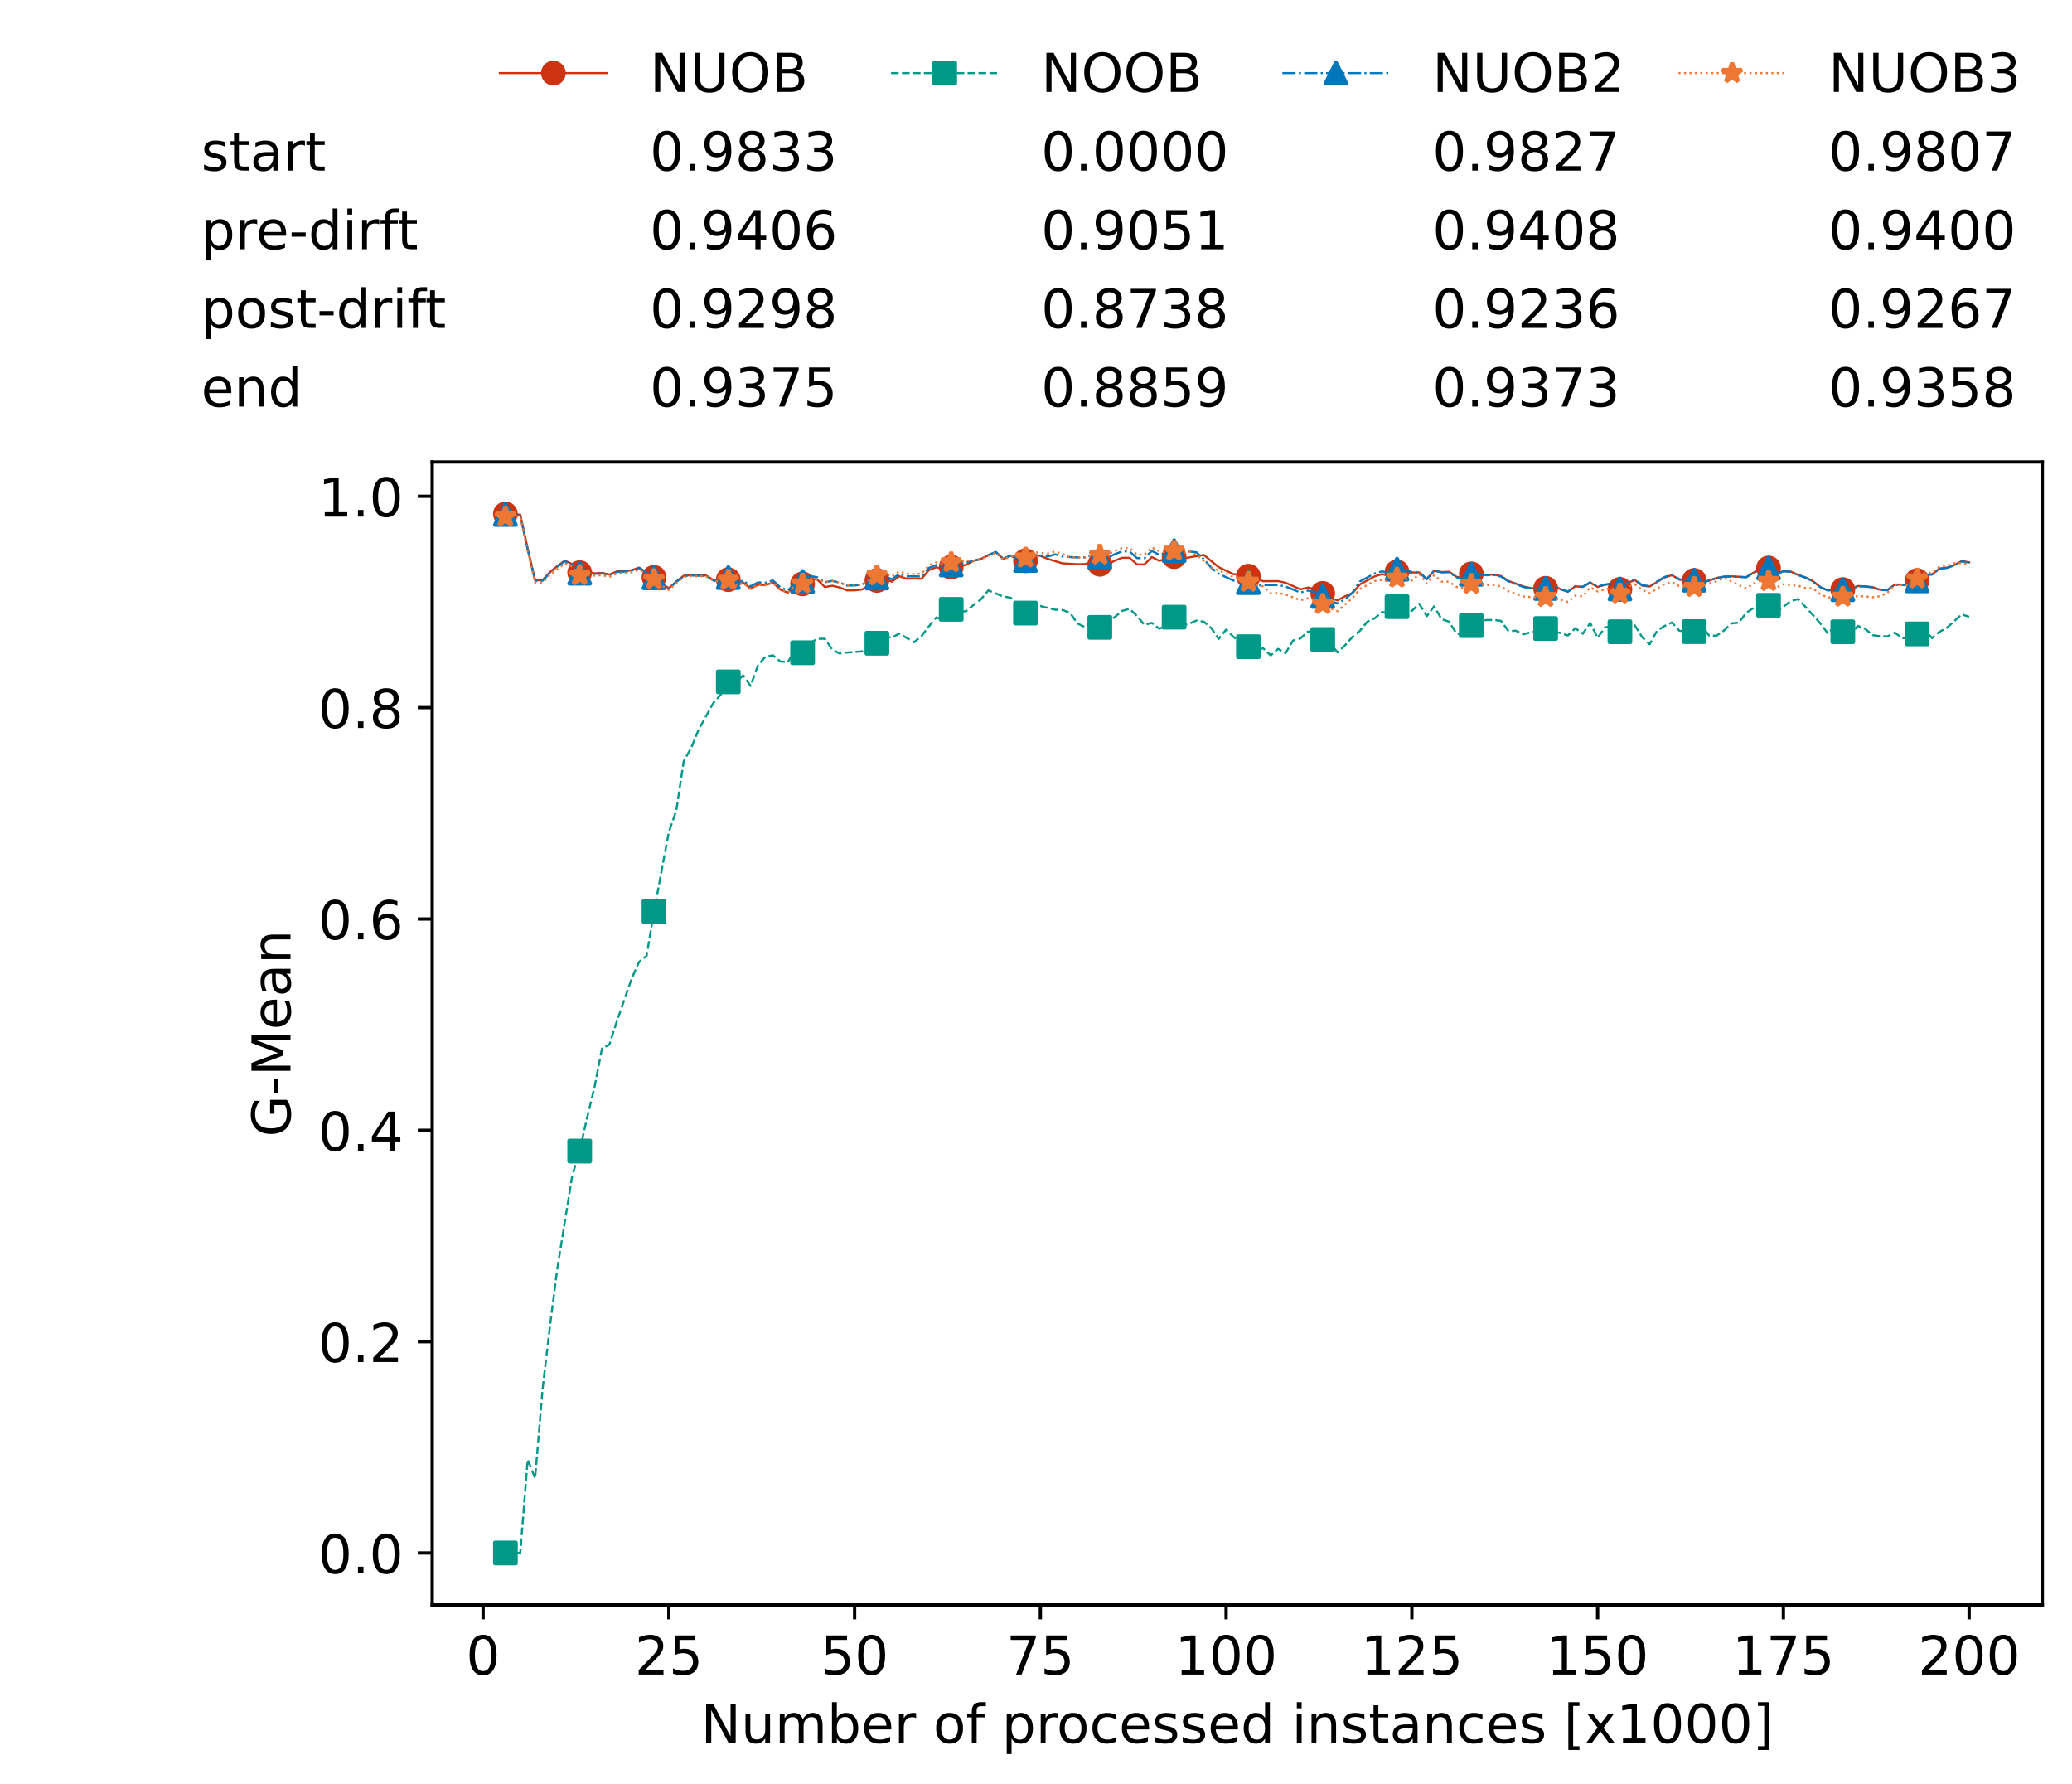 <?xml version="1.0" encoding="utf-8" standalone="no"?>
<!DOCTYPE svg PUBLIC "-//W3C//DTD SVG 1.1//EN"
  "http://www.w3.org/Graphics/SVG/1.1/DTD/svg11.dtd">
<!-- Created with matplotlib (https://matplotlib.org/) -->
<svg height="432.615pt" version="1.1" viewBox="0 0 502.65 432.615" width="502.65pt" xmlns="http://www.w3.org/2000/svg" xmlns:xlink="http://www.w3.org/1999/xlink">
 <defs>
  <style type="text/css">*{stroke-linecap:butt;stroke-linejoin:round;}</style>
 </defs>
 <g id="figure_1">
  <g id="patch_1">
   <path d="M 0 432.615 
L 502.65 432.615 
L 502.65 0 
L 0 0 
z
" style="fill:#ffffff;"/>
  </g>
  <g id="axes_1">
   <g id="patch_2">
    <path d="M 104.85 389.252 
L 495.45 389.252 
L 495.45 112.052 
L 104.85 112.052 
z
" style="fill:#ffffff;"/>
   </g>
   <g id="matplotlib.axis_1">
    <g id="xtick_1">
     <g id="line2d_1">
      <defs>
       <path d="M 0 0 
L 0 3.5 
" id="m1e5c8458f2" style="stroke:#000000;stroke-width:0.8;"/>
      </defs>
      <g>
       <use style="stroke:#000000;stroke-width:0.8;" x="117.197" xlink:href="#m1e5c8458f2" y="389.252"/>
      </g>
     </g>
     <g id="text_1">
      <!-- 0 -->
      <g transform="translate(113.061 406.13)scale(0.13 -0.13)">
       <defs>
        <path d="M 31.781 66.406 
Q 24.172 66.406 20.328 58.906 
Q 16.5 51.422 16.5 36.375 
Q 16.5 21.391 20.328 13.891 
Q 24.172 6.391 31.781 6.391 
Q 39.453 6.391 43.281 13.891 
Q 47.125 21.391 47.125 36.375 
Q 47.125 51.422 43.281 58.906 
Q 39.453 66.406 31.781 66.406 
z
M 31.781 74.219 
Q 44.047 74.219 50.516 64.516 
Q 56.984 54.828 56.984 36.375 
Q 56.984 17.969 50.516 8.266 
Q 44.047 -1.422 31.781 -1.422 
Q 19.531 -1.422 13.062 8.266 
Q 6.594 17.969 6.594 36.375 
Q 6.594 54.828 13.062 64.516 
Q 19.531 74.219 31.781 74.219 
z
" id="DejaVuSans-48"/>
       </defs>
       <use xlink:href="#DejaVuSans-48"/>
      </g>
     </g>
    </g>
    <g id="xtick_2">
     <g id="line2d_2">
      <g>
       <use style="stroke:#000000;stroke-width:0.8;" x="162.259" xlink:href="#m1e5c8458f2" y="389.252"/>
      </g>
     </g>
     <g id="text_2">
      <!-- 25 -->
      <g transform="translate(153.988 406.13)scale(0.13 -0.13)">
       <defs>
        <path d="M 19.188 8.297 
L 53.609 8.297 
L 53.609 0 
L 7.328 0 
L 7.328 8.297 
Q 12.938 14.109 22.625 23.891 
Q 32.328 33.688 34.812 36.531 
Q 39.547 41.844 41.422 45.531 
Q 43.312 49.219 43.312 52.781 
Q 43.312 58.594 39.234 62.25 
Q 35.156 65.922 28.609 65.922 
Q 23.969 65.922 18.812 64.312 
Q 13.672 62.703 7.812 59.422 
L 7.812 69.391 
Q 13.766 71.781 18.938 73 
Q 24.125 74.219 28.422 74.219 
Q 39.75 74.219 46.484 68.547 
Q 53.219 62.891 53.219 53.422 
Q 53.219 48.922 51.531 44.891 
Q 49.859 40.875 45.406 35.406 
Q 44.188 33.984 37.641 27.219 
Q 31.109 20.453 19.188 8.297 
z
" id="DejaVuSans-50"/>
        <path d="M 10.797 72.906 
L 49.516 72.906 
L 49.516 64.594 
L 19.828 64.594 
L 19.828 46.734 
Q 21.969 47.469 24.109 47.828 
Q 26.266 48.188 28.422 48.188 
Q 40.625 48.188 47.75 41.5 
Q 54.891 34.812 54.891 23.391 
Q 54.891 11.625 47.562 5.094 
Q 40.234 -1.422 26.906 -1.422 
Q 22.312 -1.422 17.547 -0.641 
Q 12.797 0.141 7.719 1.703 
L 7.719 11.625 
Q 12.109 9.234 16.797 8.062 
Q 21.484 6.891 26.703 6.891 
Q 35.156 6.891 40.078 11.328 
Q 45.016 15.766 45.016 23.391 
Q 45.016 31 40.078 35.438 
Q 35.156 39.891 26.703 39.891 
Q 22.75 39.891 18.812 39.016 
Q 14.891 38.141 10.797 36.281 
z
" id="DejaVuSans-53"/>
       </defs>
       <use xlink:href="#DejaVuSans-50"/>
       <use x="63.623" xlink:href="#DejaVuSans-53"/>
      </g>
     </g>
    </g>
    <g id="xtick_3">
     <g id="line2d_3">
      <g>
       <use style="stroke:#000000;stroke-width:0.8;" x="207.322" xlink:href="#m1e5c8458f2" y="389.252"/>
      </g>
     </g>
     <g id="text_3">
      <!-- 50 -->
      <g transform="translate(199.05 406.13)scale(0.13 -0.13)">
       <use xlink:href="#DejaVuSans-53"/>
       <use x="63.623" xlink:href="#DejaVuSans-48"/>
      </g>
     </g>
    </g>
    <g id="xtick_4">
     <g id="line2d_4">
      <g>
       <use style="stroke:#000000;stroke-width:0.8;" x="252.384" xlink:href="#m1e5c8458f2" y="389.252"/>
      </g>
     </g>
     <g id="text_4">
      <!-- 75 -->
      <g transform="translate(244.113 406.13)scale(0.13 -0.13)">
       <defs>
        <path d="M 8.203 72.906 
L 55.078 72.906 
L 55.078 68.703 
L 28.609 0 
L 18.312 0 
L 43.219 64.594 
L 8.203 64.594 
z
" id="DejaVuSans-55"/>
       </defs>
       <use xlink:href="#DejaVuSans-55"/>
       <use x="63.623" xlink:href="#DejaVuSans-53"/>
      </g>
     </g>
    </g>
    <g id="xtick_5">
     <g id="line2d_5">
      <g>
       <use style="stroke:#000000;stroke-width:0.8;" x="297.446" xlink:href="#m1e5c8458f2" y="389.252"/>
      </g>
     </g>
     <g id="text_5">
      <!-- 100 -->
      <g transform="translate(285.039 406.13)scale(0.13 -0.13)">
       <defs>
        <path d="M 12.406 8.297 
L 28.516 8.297 
L 28.516 63.922 
L 10.984 60.406 
L 10.984 69.391 
L 28.422 72.906 
L 38.281 72.906 
L 38.281 8.297 
L 54.391 8.297 
L 54.391 0 
L 12.406 0 
z
" id="DejaVuSans-49"/>
       </defs>
       <use xlink:href="#DejaVuSans-49"/>
       <use x="63.623" xlink:href="#DejaVuSans-48"/>
       <use x="127.246" xlink:href="#DejaVuSans-48"/>
      </g>
     </g>
    </g>
    <g id="xtick_6">
     <g id="line2d_6">
      <g>
       <use style="stroke:#000000;stroke-width:0.8;" x="342.509" xlink:href="#m1e5c8458f2" y="389.252"/>
      </g>
     </g>
     <g id="text_6">
      <!-- 125 -->
      <g transform="translate(330.102 406.13)scale(0.13 -0.13)">
       <use xlink:href="#DejaVuSans-49"/>
       <use x="63.623" xlink:href="#DejaVuSans-50"/>
       <use x="127.246" xlink:href="#DejaVuSans-53"/>
      </g>
     </g>
    </g>
    <g id="xtick_7">
     <g id="line2d_7">
      <g>
       <use style="stroke:#000000;stroke-width:0.8;" x="387.571" xlink:href="#m1e5c8458f2" y="389.252"/>
      </g>
     </g>
     <g id="text_7">
      <!-- 150 -->
      <g transform="translate(375.164 406.13)scale(0.13 -0.13)">
       <use xlink:href="#DejaVuSans-49"/>
       <use x="63.623" xlink:href="#DejaVuSans-53"/>
       <use x="127.246" xlink:href="#DejaVuSans-48"/>
      </g>
     </g>
    </g>
    <g id="xtick_8">
     <g id="line2d_8">
      <g>
       <use style="stroke:#000000;stroke-width:0.8;" x="432.633" xlink:href="#m1e5c8458f2" y="389.252"/>
      </g>
     </g>
     <g id="text_8">
      <!-- 175 -->
      <g transform="translate(420.226 406.13)scale(0.13 -0.13)">
       <use xlink:href="#DejaVuSans-49"/>
       <use x="63.623" xlink:href="#DejaVuSans-55"/>
       <use x="127.246" xlink:href="#DejaVuSans-53"/>
      </g>
     </g>
    </g>
    <g id="xtick_9">
     <g id="line2d_9">
      <g>
       <use style="stroke:#000000;stroke-width:0.8;" x="477.695" xlink:href="#m1e5c8458f2" y="389.252"/>
      </g>
     </g>
     <g id="text_9">
      <!-- 200 -->
      <g transform="translate(465.289 406.13)scale(0.13 -0.13)">
       <use xlink:href="#DejaVuSans-50"/>
       <use x="63.623" xlink:href="#DejaVuSans-48"/>
       <use x="127.246" xlink:href="#DejaVuSans-48"/>
      </g>
     </g>
    </g>
    <g id="text_10">
     <!-- Number of processed instances [x1000] -->
     <g transform="translate(170.025 422.711)scale(0.13 -0.13)">
      <defs>
       <path d="M 9.812 72.906 
L 23.094 72.906 
L 55.422 11.922 
L 55.422 72.906 
L 64.984 72.906 
L 64.984 0 
L 51.703 0 
L 19.391 60.984 
L 19.391 0 
L 9.812 0 
z
" id="DejaVuSans-78"/>
       <path d="M 8.5 21.578 
L 8.5 54.688 
L 17.484 54.688 
L 17.484 21.922 
Q 17.484 14.156 20.5 10.266 
Q 23.531 6.391 29.594 6.391 
Q 36.859 6.391 41.078 11.031 
Q 45.312 15.672 45.312 23.688 
L 45.312 54.688 
L 54.297 54.688 
L 54.297 0 
L 45.312 0 
L 45.312 8.406 
Q 42.047 3.422 37.719 1 
Q 33.406 -1.422 27.688 -1.422 
Q 18.266 -1.422 13.375 4.438 
Q 8.5 10.297 8.5 21.578 
z
M 31.109 56 
z
" id="DejaVuSans-117"/>
       <path d="M 52 44.188 
Q 55.375 50.25 60.062 53.125 
Q 64.75 56 71.094 56 
Q 79.641 56 84.281 50.016 
Q 88.922 44.047 88.922 33.016 
L 88.922 0 
L 79.891 0 
L 79.891 32.719 
Q 79.891 40.578 77.094 44.375 
Q 74.312 48.188 68.609 48.188 
Q 61.625 48.188 57.562 43.547 
Q 53.516 38.922 53.516 30.906 
L 53.516 0 
L 44.484 0 
L 44.484 32.719 
Q 44.484 40.625 41.703 44.406 
Q 38.922 48.188 33.109 48.188 
Q 26.219 48.188 22.156 43.531 
Q 18.109 38.875 18.109 30.906 
L 18.109 0 
L 9.078 0 
L 9.078 54.688 
L 18.109 54.688 
L 18.109 46.188 
Q 21.188 51.219 25.484 53.609 
Q 29.781 56 35.688 56 
Q 41.656 56 45.828 52.969 
Q 50 49.953 52 44.188 
z
" id="DejaVuSans-109"/>
       <path d="M 48.688 27.297 
Q 48.688 37.203 44.609 42.844 
Q 40.531 48.484 33.406 48.484 
Q 26.266 48.484 22.188 42.844 
Q 18.109 37.203 18.109 27.297 
Q 18.109 17.391 22.188 11.75 
Q 26.266 6.109 33.406 6.109 
Q 40.531 6.109 44.609 11.75 
Q 48.688 17.391 48.688 27.297 
z
M 18.109 46.391 
Q 20.953 51.266 25.266 53.625 
Q 29.594 56 35.594 56 
Q 45.562 56 51.781 48.094 
Q 58.016 40.188 58.016 27.297 
Q 58.016 14.406 51.781 6.484 
Q 45.562 -1.422 35.594 -1.422 
Q 29.594 -1.422 25.266 0.953 
Q 20.953 3.328 18.109 8.203 
L 18.109 0 
L 9.078 0 
L 9.078 75.984 
L 18.109 75.984 
z
" id="DejaVuSans-98"/>
       <path d="M 56.203 29.594 
L 56.203 25.203 
L 14.891 25.203 
Q 15.484 15.922 20.484 11.062 
Q 25.484 6.203 34.422 6.203 
Q 39.594 6.203 44.453 7.469 
Q 49.312 8.734 54.109 11.281 
L 54.109 2.781 
Q 49.266 0.734 44.188 -0.344 
Q 39.109 -1.422 33.891 -1.422 
Q 20.797 -1.422 13.156 6.188 
Q 5.516 13.812 5.516 26.812 
Q 5.516 40.234 12.766 48.109 
Q 20.016 56 32.328 56 
Q 43.359 56 49.781 48.891 
Q 56.203 41.797 56.203 29.594 
z
M 47.219 32.234 
Q 47.125 39.594 43.094 43.984 
Q 39.062 48.391 32.422 48.391 
Q 24.906 48.391 20.391 44.141 
Q 15.875 39.891 15.188 32.172 
z
" id="DejaVuSans-101"/>
       <path d="M 41.109 46.297 
Q 39.594 47.172 37.812 47.578 
Q 36.031 48 33.891 48 
Q 26.266 48 22.188 43.047 
Q 18.109 38.094 18.109 28.812 
L 18.109 0 
L 9.078 0 
L 9.078 54.688 
L 18.109 54.688 
L 18.109 46.188 
Q 20.953 51.172 25.484 53.578 
Q 30.031 56 36.531 56 
Q 37.453 56 38.578 55.875 
Q 39.703 55.766 41.062 55.516 
z
" id="DejaVuSans-114"/>
       <path id="DejaVuSans-32"/>
       <path d="M 30.609 48.391 
Q 23.391 48.391 19.188 42.75 
Q 14.984 37.109 14.984 27.297 
Q 14.984 17.484 19.156 11.844 
Q 23.344 6.203 30.609 6.203 
Q 37.797 6.203 41.984 11.859 
Q 46.188 17.531 46.188 27.297 
Q 46.188 37.016 41.984 42.703 
Q 37.797 48.391 30.609 48.391 
z
M 30.609 56 
Q 42.328 56 49.016 48.375 
Q 55.719 40.766 55.719 27.297 
Q 55.719 13.875 49.016 6.219 
Q 42.328 -1.422 30.609 -1.422 
Q 18.844 -1.422 12.172 6.219 
Q 5.516 13.875 5.516 27.297 
Q 5.516 40.766 12.172 48.375 
Q 18.844 56 30.609 56 
z
" id="DejaVuSans-111"/>
       <path d="M 37.109 75.984 
L 37.109 68.5 
L 28.516 68.5 
Q 23.688 68.5 21.797 66.547 
Q 19.922 64.594 19.922 59.516 
L 19.922 54.688 
L 34.719 54.688 
L 34.719 47.703 
L 19.922 47.703 
L 19.922 0 
L 10.891 0 
L 10.891 47.703 
L 2.297 47.703 
L 2.297 54.688 
L 10.891 54.688 
L 10.891 58.5 
Q 10.891 67.625 15.141 71.797 
Q 19.391 75.984 28.609 75.984 
z
" id="DejaVuSans-102"/>
       <path d="M 18.109 8.203 
L 18.109 -20.797 
L 9.078 -20.797 
L 9.078 54.688 
L 18.109 54.688 
L 18.109 46.391 
Q 20.953 51.266 25.266 53.625 
Q 29.594 56 35.594 56 
Q 45.562 56 51.781 48.094 
Q 58.016 40.188 58.016 27.297 
Q 58.016 14.406 51.781 6.484 
Q 45.562 -1.422 35.594 -1.422 
Q 29.594 -1.422 25.266 0.953 
Q 20.953 3.328 18.109 8.203 
z
M 48.688 27.297 
Q 48.688 37.203 44.609 42.844 
Q 40.531 48.484 33.406 48.484 
Q 26.266 48.484 22.188 42.844 
Q 18.109 37.203 18.109 27.297 
Q 18.109 17.391 22.188 11.75 
Q 26.266 6.109 33.406 6.109 
Q 40.531 6.109 44.609 11.75 
Q 48.688 17.391 48.688 27.297 
z
" id="DejaVuSans-112"/>
       <path d="M 48.781 52.594 
L 48.781 44.188 
Q 44.969 46.297 41.141 47.344 
Q 37.312 48.391 33.406 48.391 
Q 24.656 48.391 19.812 42.844 
Q 14.984 37.312 14.984 27.297 
Q 14.984 17.281 19.812 11.734 
Q 24.656 6.203 33.406 6.203 
Q 37.312 6.203 41.141 7.25 
Q 44.969 8.297 48.781 10.406 
L 48.781 2.094 
Q 45.016 0.344 40.984 -0.531 
Q 36.969 -1.422 32.422 -1.422 
Q 20.062 -1.422 12.781 6.344 
Q 5.516 14.109 5.516 27.297 
Q 5.516 40.672 12.859 48.328 
Q 20.219 56 33.016 56 
Q 37.156 56 41.109 55.141 
Q 45.062 54.297 48.781 52.594 
z
" id="DejaVuSans-99"/>
       <path d="M 44.281 53.078 
L 44.281 44.578 
Q 40.484 46.531 36.375 47.5 
Q 32.281 48.484 27.875 48.484 
Q 21.188 48.484 17.844 46.438 
Q 14.5 44.391 14.5 40.281 
Q 14.5 37.156 16.891 35.375 
Q 19.281 33.594 26.516 31.984 
L 29.594 31.297 
Q 39.156 29.25 43.188 25.516 
Q 47.219 21.781 47.219 15.094 
Q 47.219 7.469 41.188 3.016 
Q 35.156 -1.422 24.609 -1.422 
Q 20.219 -1.422 15.453 -0.562 
Q 10.688 0.297 5.422 2 
L 5.422 11.281 
Q 10.406 8.688 15.234 7.391 
Q 20.062 6.109 24.812 6.109 
Q 31.156 6.109 34.562 8.281 
Q 37.984 10.453 37.984 14.406 
Q 37.984 18.062 35.516 20.016 
Q 33.062 21.969 24.703 23.781 
L 21.578 24.516 
Q 13.234 26.266 9.516 29.906 
Q 5.812 33.547 5.812 39.891 
Q 5.812 47.609 11.281 51.797 
Q 16.75 56 26.812 56 
Q 31.781 56 36.172 55.266 
Q 40.578 54.547 44.281 53.078 
z
" id="DejaVuSans-115"/>
       <path d="M 45.406 46.391 
L 45.406 75.984 
L 54.391 75.984 
L 54.391 0 
L 45.406 0 
L 45.406 8.203 
Q 42.578 3.328 38.25 0.953 
Q 33.938 -1.422 27.875 -1.422 
Q 17.969 -1.422 11.734 6.484 
Q 5.516 14.406 5.516 27.297 
Q 5.516 40.188 11.734 48.094 
Q 17.969 56 27.875 56 
Q 33.938 56 38.25 53.625 
Q 42.578 51.266 45.406 46.391 
z
M 14.797 27.297 
Q 14.797 17.391 18.875 11.75 
Q 22.953 6.109 30.078 6.109 
Q 37.203 6.109 41.297 11.75 
Q 45.406 17.391 45.406 27.297 
Q 45.406 37.203 41.297 42.844 
Q 37.203 48.484 30.078 48.484 
Q 22.953 48.484 18.875 42.844 
Q 14.797 37.203 14.797 27.297 
z
" id="DejaVuSans-100"/>
       <path d="M 9.422 54.688 
L 18.406 54.688 
L 18.406 0 
L 9.422 0 
z
M 9.422 75.984 
L 18.406 75.984 
L 18.406 64.594 
L 9.422 64.594 
z
" id="DejaVuSans-105"/>
       <path d="M 54.891 33.016 
L 54.891 0 
L 45.906 0 
L 45.906 32.719 
Q 45.906 40.484 42.875 44.328 
Q 39.844 48.188 33.797 48.188 
Q 26.516 48.188 22.312 43.547 
Q 18.109 38.922 18.109 30.906 
L 18.109 0 
L 9.078 0 
L 9.078 54.688 
L 18.109 54.688 
L 18.109 46.188 
Q 21.344 51.125 25.703 53.562 
Q 30.078 56 35.797 56 
Q 45.219 56 50.047 50.172 
Q 54.891 44.344 54.891 33.016 
z
" id="DejaVuSans-110"/>
       <path d="M 18.312 70.219 
L 18.312 54.688 
L 36.812 54.688 
L 36.812 47.703 
L 18.312 47.703 
L 18.312 18.016 
Q 18.312 11.328 20.141 9.422 
Q 21.969 7.516 27.594 7.516 
L 36.812 7.516 
L 36.812 0 
L 27.594 0 
Q 17.188 0 13.234 3.875 
Q 9.281 7.766 9.281 18.016 
L 9.281 47.703 
L 2.688 47.703 
L 2.688 54.688 
L 9.281 54.688 
L 9.281 70.219 
z
" id="DejaVuSans-116"/>
       <path d="M 34.281 27.484 
Q 23.391 27.484 19.188 25 
Q 14.984 22.516 14.984 16.5 
Q 14.984 11.719 18.141 8.906 
Q 21.297 6.109 26.703 6.109 
Q 34.188 6.109 38.703 11.406 
Q 43.219 16.703 43.219 25.484 
L 43.219 27.484 
z
M 52.203 31.203 
L 52.203 0 
L 43.219 0 
L 43.219 8.297 
Q 40.141 3.328 35.547 0.953 
Q 30.953 -1.422 24.312 -1.422 
Q 15.922 -1.422 10.953 3.297 
Q 6 8.016 6 15.922 
Q 6 25.141 12.172 29.828 
Q 18.359 34.516 30.609 34.516 
L 43.219 34.516 
L 43.219 35.406 
Q 43.219 41.609 39.141 45 
Q 35.062 48.391 27.688 48.391 
Q 23 48.391 18.547 47.266 
Q 14.109 46.141 10.016 43.891 
L 10.016 52.203 
Q 14.938 54.109 19.578 55.047 
Q 24.219 56 28.609 56 
Q 40.484 56 46.344 49.844 
Q 52.203 43.703 52.203 31.203 
z
" id="DejaVuSans-97"/>
       <path d="M 8.594 75.984 
L 29.297 75.984 
L 29.297 69 
L 17.578 69 
L 17.578 -6.203 
L 29.297 -6.203 
L 29.297 -13.188 
L 8.594 -13.188 
z
" id="DejaVuSans-91"/>
       <path d="M 54.891 54.688 
L 35.109 28.078 
L 55.906 0 
L 45.312 0 
L 29.391 21.484 
L 13.484 0 
L 2.875 0 
L 24.125 28.609 
L 4.688 54.688 
L 15.281 54.688 
L 29.781 35.203 
L 44.281 54.688 
z
" id="DejaVuSans-120"/>
       <path d="M 30.422 75.984 
L 30.422 -13.188 
L 9.719 -13.188 
L 9.719 -6.203 
L 21.391 -6.203 
L 21.391 69 
L 9.719 69 
L 9.719 75.984 
z
" id="DejaVuSans-93"/>
      </defs>
      <use xlink:href="#DejaVuSans-78"/>
      <use x="74.805" xlink:href="#DejaVuSans-117"/>
      <use x="138.184" xlink:href="#DejaVuSans-109"/>
      <use x="235.596" xlink:href="#DejaVuSans-98"/>
      <use x="299.072" xlink:href="#DejaVuSans-101"/>
      <use x="360.596" xlink:href="#DejaVuSans-114"/>
      <use x="401.709" xlink:href="#DejaVuSans-32"/>
      <use x="433.496" xlink:href="#DejaVuSans-111"/>
      <use x="494.678" xlink:href="#DejaVuSans-102"/>
      <use x="529.883" xlink:href="#DejaVuSans-32"/>
      <use x="561.67" xlink:href="#DejaVuSans-112"/>
      <use x="625.146" xlink:href="#DejaVuSans-114"/>
      <use x="664.01" xlink:href="#DejaVuSans-111"/>
      <use x="725.191" xlink:href="#DejaVuSans-99"/>
      <use x="780.172" xlink:href="#DejaVuSans-101"/>
      <use x="841.695" xlink:href="#DejaVuSans-115"/>
      <use x="893.795" xlink:href="#DejaVuSans-115"/>
      <use x="945.895" xlink:href="#DejaVuSans-101"/>
      <use x="1007.418" xlink:href="#DejaVuSans-100"/>
      <use x="1070.895" xlink:href="#DejaVuSans-32"/>
      <use x="1102.682" xlink:href="#DejaVuSans-105"/>
      <use x="1130.465" xlink:href="#DejaVuSans-110"/>
      <use x="1193.844" xlink:href="#DejaVuSans-115"/>
      <use x="1245.943" xlink:href="#DejaVuSans-116"/>
      <use x="1285.152" xlink:href="#DejaVuSans-97"/>
      <use x="1346.432" xlink:href="#DejaVuSans-110"/>
      <use x="1409.811" xlink:href="#DejaVuSans-99"/>
      <use x="1464.791" xlink:href="#DejaVuSans-101"/>
      <use x="1526.314" xlink:href="#DejaVuSans-115"/>
      <use x="1578.414" xlink:href="#DejaVuSans-32"/>
      <use x="1610.201" xlink:href="#DejaVuSans-91"/>
      <use x="1649.215" xlink:href="#DejaVuSans-120"/>
      <use x="1708.395" xlink:href="#DejaVuSans-49"/>
      <use x="1772.018" xlink:href="#DejaVuSans-48"/>
      <use x="1835.641" xlink:href="#DejaVuSans-48"/>
      <use x="1899.264" xlink:href="#DejaVuSans-48"/>
      <use x="1962.887" xlink:href="#DejaVuSans-93"/>
     </g>
    </g>
   </g>
   <g id="matplotlib.axis_2">
    <g id="ytick_1">
     <g id="line2d_10">
      <defs>
       <path d="M 0 0 
L -3.5 0 
" id="md9e385d6f5" style="stroke:#000000;stroke-width:0.8;"/>
      </defs>
      <g>
       <use style="stroke:#000000;stroke-width:0.8;" x="104.85" xlink:href="#md9e385d6f5" y="376.652"/>
      </g>
     </g>
     <g id="text_11">
      <!-- 0.0 -->
      <g transform="translate(77.176 381.591)scale(0.13 -0.13)">
       <defs>
        <path d="M 10.688 12.406 
L 21 12.406 
L 21 0 
L 10.688 0 
z
" id="DejaVuSans-46"/>
       </defs>
       <use xlink:href="#DejaVuSans-48"/>
       <use x="63.623" xlink:href="#DejaVuSans-46"/>
       <use x="95.41" xlink:href="#DejaVuSans-48"/>
      </g>
     </g>
    </g>
    <g id="ytick_2">
     <g id="line2d_11">
      <g>
       <use style="stroke:#000000;stroke-width:0.8;" x="104.85" xlink:href="#md9e385d6f5" y="325.394"/>
      </g>
     </g>
     <g id="text_12">
      <!-- 0.2 -->
      <g transform="translate(77.176 330.333)scale(0.13 -0.13)">
       <use xlink:href="#DejaVuSans-48"/>
       <use x="63.623" xlink:href="#DejaVuSans-46"/>
       <use x="95.41" xlink:href="#DejaVuSans-50"/>
      </g>
     </g>
    </g>
    <g id="ytick_3">
     <g id="line2d_12">
      <g>
       <use style="stroke:#000000;stroke-width:0.8;" x="104.85" xlink:href="#md9e385d6f5" y="274.136"/>
      </g>
     </g>
     <g id="text_13">
      <!-- 0.4 -->
      <g transform="translate(77.176 279.075)scale(0.13 -0.13)">
       <defs>
        <path d="M 37.797 64.312 
L 12.891 25.391 
L 37.797 25.391 
z
M 35.203 72.906 
L 47.609 72.906 
L 47.609 25.391 
L 58.016 25.391 
L 58.016 17.188 
L 47.609 17.188 
L 47.609 0 
L 37.797 0 
L 37.797 17.188 
L 4.891 17.188 
L 4.891 26.703 
z
" id="DejaVuSans-52"/>
       </defs>
       <use xlink:href="#DejaVuSans-48"/>
       <use x="63.623" xlink:href="#DejaVuSans-46"/>
       <use x="95.41" xlink:href="#DejaVuSans-52"/>
      </g>
     </g>
    </g>
    <g id="ytick_4">
     <g id="line2d_13">
      <g>
       <use style="stroke:#000000;stroke-width:0.8;" x="104.85" xlink:href="#md9e385d6f5" y="222.878"/>
      </g>
     </g>
     <g id="text_14">
      <!-- 0.6 -->
      <g transform="translate(77.176 227.817)scale(0.13 -0.13)">
       <defs>
        <path d="M 33.016 40.375 
Q 26.375 40.375 22.484 35.828 
Q 18.609 31.297 18.609 23.391 
Q 18.609 15.531 22.484 10.953 
Q 26.375 6.391 33.016 6.391 
Q 39.656 6.391 43.531 10.953 
Q 47.406 15.531 47.406 23.391 
Q 47.406 31.297 43.531 35.828 
Q 39.656 40.375 33.016 40.375 
z
M 52.594 71.297 
L 52.594 62.312 
Q 48.875 64.062 45.094 64.984 
Q 41.312 65.922 37.594 65.922 
Q 27.828 65.922 22.672 59.328 
Q 17.531 52.734 16.797 39.406 
Q 19.672 43.656 24.016 45.922 
Q 28.375 48.188 33.594 48.188 
Q 44.578 48.188 50.953 41.516 
Q 57.328 34.859 57.328 23.391 
Q 57.328 12.156 50.688 5.359 
Q 44.047 -1.422 33.016 -1.422 
Q 20.359 -1.422 13.672 8.266 
Q 6.984 17.969 6.984 36.375 
Q 6.984 53.656 15.188 63.938 
Q 23.391 74.219 37.203 74.219 
Q 40.922 74.219 44.703 73.484 
Q 48.484 72.75 52.594 71.297 
z
" id="DejaVuSans-54"/>
       </defs>
       <use xlink:href="#DejaVuSans-48"/>
       <use x="63.623" xlink:href="#DejaVuSans-46"/>
       <use x="95.41" xlink:href="#DejaVuSans-54"/>
      </g>
     </g>
    </g>
    <g id="ytick_5">
     <g id="line2d_14">
      <g>
       <use style="stroke:#000000;stroke-width:0.8;" x="104.85" xlink:href="#md9e385d6f5" y="171.62"/>
      </g>
     </g>
     <g id="text_15">
      <!-- 0.8 -->
      <g transform="translate(77.176 176.559)scale(0.13 -0.13)">
       <defs>
        <path d="M 31.781 34.625 
Q 24.75 34.625 20.719 30.859 
Q 16.703 27.094 16.703 20.516 
Q 16.703 13.922 20.719 10.156 
Q 24.75 6.391 31.781 6.391 
Q 38.812 6.391 42.859 10.172 
Q 46.922 13.969 46.922 20.516 
Q 46.922 27.094 42.891 30.859 
Q 38.875 34.625 31.781 34.625 
z
M 21.922 38.812 
Q 15.578 40.375 12.031 44.719 
Q 8.5 49.078 8.5 55.328 
Q 8.5 64.062 14.719 69.141 
Q 20.953 74.219 31.781 74.219 
Q 42.672 74.219 48.875 69.141 
Q 55.078 64.062 55.078 55.328 
Q 55.078 49.078 51.531 44.719 
Q 48 40.375 41.703 38.812 
Q 48.828 37.156 52.797 32.312 
Q 56.781 27.484 56.781 20.516 
Q 56.781 9.906 50.312 4.234 
Q 43.844 -1.422 31.781 -1.422 
Q 19.734 -1.422 13.25 4.234 
Q 6.781 9.906 6.781 20.516 
Q 6.781 27.484 10.781 32.312 
Q 14.797 37.156 21.922 38.812 
z
M 18.312 54.391 
Q 18.312 48.734 21.844 45.562 
Q 25.391 42.391 31.781 42.391 
Q 38.141 42.391 41.719 45.562 
Q 45.312 48.734 45.312 54.391 
Q 45.312 60.062 41.719 63.234 
Q 38.141 66.406 31.781 66.406 
Q 25.391 66.406 21.844 63.234 
Q 18.312 60.062 18.312 54.391 
z
" id="DejaVuSans-56"/>
       </defs>
       <use xlink:href="#DejaVuSans-48"/>
       <use x="63.623" xlink:href="#DejaVuSans-46"/>
       <use x="95.41" xlink:href="#DejaVuSans-56"/>
      </g>
     </g>
    </g>
    <g id="ytick_6">
     <g id="line2d_15">
      <g>
       <use style="stroke:#000000;stroke-width:0.8;" x="104.85" xlink:href="#md9e385d6f5" y="120.362"/>
      </g>
     </g>
     <g id="text_16">
      <!-- 1.0 -->
      <g transform="translate(77.176 125.301)scale(0.13 -0.13)">
       <use xlink:href="#DejaVuSans-49"/>
       <use x="63.623" xlink:href="#DejaVuSans-46"/>
       <use x="95.41" xlink:href="#DejaVuSans-48"/>
      </g>
     </g>
    </g>
    <g id="text_17">
     <!-- G-Mean -->
     <g transform="translate(70.472 275.744)rotate(-90)scale(0.13 -0.13)">
      <defs>
       <path d="M 59.516 10.406 
L 59.516 29.984 
L 43.406 29.984 
L 43.406 38.094 
L 69.281 38.094 
L 69.281 6.781 
Q 63.578 2.734 56.688 0.656 
Q 49.812 -1.422 42 -1.422 
Q 24.906 -1.422 15.25 8.562 
Q 5.609 18.562 5.609 36.375 
Q 5.609 54.25 15.25 64.234 
Q 24.906 74.219 42 74.219 
Q 49.125 74.219 55.547 72.453 
Q 61.969 70.703 67.391 67.281 
L 67.391 56.781 
Q 61.922 61.422 55.766 63.766 
Q 49.609 66.109 42.828 66.109 
Q 29.438 66.109 22.719 58.641 
Q 16.016 51.172 16.016 36.375 
Q 16.016 21.625 22.719 14.156 
Q 29.438 6.688 42.828 6.688 
Q 48.047 6.688 52.141 7.594 
Q 56.25 8.5 59.516 10.406 
z
" id="DejaVuSans-71"/>
       <path d="M 4.891 31.391 
L 31.203 31.391 
L 31.203 23.391 
L 4.891 23.391 
z
" id="DejaVuSans-45"/>
       <path d="M 9.812 72.906 
L 24.516 72.906 
L 43.109 23.297 
L 61.812 72.906 
L 76.516 72.906 
L 76.516 0 
L 66.891 0 
L 66.891 64.016 
L 48.094 14.016 
L 38.188 14.016 
L 19.391 64.016 
L 19.391 0 
L 9.812 0 
z
" id="DejaVuSans-77"/>
      </defs>
      <use xlink:href="#DejaVuSans-71"/>
      <use x="77.49" xlink:href="#DejaVuSans-45"/>
      <use x="113.574" xlink:href="#DejaVuSans-77"/>
      <use x="199.854" xlink:href="#DejaVuSans-101"/>
      <use x="261.377" xlink:href="#DejaVuSans-97"/>
      <use x="322.656" xlink:href="#DejaVuSans-110"/>
     </g>
    </g>
   </g>
   <g id="line2d_16"/>
   <g id="line2d_17"/>
   <g id="line2d_18"/>
   <g id="line2d_19"/>
   <g id="line2d_20"/>
   <g id="line2d_21">
    <path clip-path="url(#p0a74c6d6b6)" d="M 122.605 124.652 
L 126.21 124.822 
L 128.012 133.08 
L 129.815 140.729 
L 131.617 140.723 
L 133.419 138.755 
L 135.222 137.273 
L 137.024 135.975 
L 138.827 136.81 
L 140.629 138.888 
L 142.432 138.757 
L 144.234 139.057 
L 146.037 138.948 
L 147.839 139.355 
L 149.642 138.586 
L 151.444 138.517 
L 153.247 138.308 
L 155.049 137.658 
L 158.654 140.037 
L 160.457 141.568 
L 162.259 142.662 
L 164.062 141.05 
L 165.864 139.637 
L 167.667 139.478 
L 171.272 139.568 
L 173.074 140.677 
L 174.877 140.96 
L 176.679 140.587 
L 178.482 142.05 
L 180.284 141.304 
L 182.087 142.736 
L 183.889 141.804 
L 185.692 141.897 
L 187.494 141.306 
L 189.297 142.994 
L 191.099 143.745 
L 192.902 142.01 
L 194.704 141.609 
L 196.507 140.257 
L 198.309 140.612 
L 200.112 142.38 
L 201.914 142.055 
L 203.717 142.491 
L 205.519 143.191 
L 207.322 143.181 
L 209.124 142.975 
L 212.729 140.782 
L 214.532 140.176 
L 216.334 141.099 
L 218.137 139.752 
L 219.939 140.359 
L 221.742 140.297 
L 223.544 140.376 
L 225.347 138.271 
L 227.149 137.574 
L 228.952 138.121 
L 230.754 137.549 
L 232.557 137.376 
L 234.359 136.997 
L 236.162 136.008 
L 237.964 135.558 
L 239.767 134.655 
L 241.569 133.897 
L 243.372 135.579 
L 245.174 134.77 
L 246.976 135.654 
L 248.779 136.005 
L 250.581 134.62 
L 252.384 134.796 
L 254.186 135.553 
L 257.791 136.638 
L 261.396 136.838 
L 263.199 136.806 
L 265.001 136.234 
L 266.804 136.857 
L 268.606 136.935 
L 270.409 135.986 
L 272.211 135.283 
L 274.014 135.285 
L 275.816 136.884 
L 277.619 136.901 
L 279.421 135.105 
L 281.224 136.017 
L 284.829 135.002 
L 286.631 135.613 
L 288.434 135.194 
L 292.039 134.593 
L 295.644 137.563 
L 299.249 139.26 
L 301.051 139.319 
L 302.854 139.744 
L 306.459 140.968 
L 310.064 140.946 
L 311.866 141.342 
L 315.471 142.935 
L 317.274 142.504 
L 319.076 142.844 
L 322.681 145.017 
L 324.484 145.625 
L 326.286 144.612 
L 328.089 143.879 
L 329.891 141.746 
L 333.496 139.79 
L 335.299 139.235 
L 337.101 139.73 
L 338.904 138.702 
L 340.706 138.87 
L 344.311 138.832 
L 346.114 140.498 
L 347.916 138.415 
L 349.719 138.76 
L 351.521 138.668 
L 353.324 139.899 
L 355.126 140.224 
L 356.928 139.175 
L 358.731 139.076 
L 360.533 139.388 
L 362.336 139.356 
L 364.138 139.721 
L 365.941 140.899 
L 369.546 142.241 
L 371.348 142.646 
L 373.151 142.729 
L 374.953 142.686 
L 376.756 141.97 
L 378.558 142.902 
L 380.361 143.515 
L 382.163 142.196 
L 383.966 142.362 
L 385.768 141.3 
L 387.571 142.368 
L 389.373 141.82 
L 391.176 141.612 
L 392.978 142.942 
L 394.781 141.417 
L 396.583 140.691 
L 398.386 142.04 
L 400.188 142.254 
L 403.793 140.063 
L 405.596 139.5 
L 407.398 140.587 
L 411.003 140.773 
L 412.806 141.384 
L 416.411 140.204 
L 418.213 139.868 
L 420.016 139.787 
L 423.621 139.988 
L 425.423 138.86 
L 427.226 138.058 
L 429.028 137.752 
L 430.831 139.282 
L 432.633 138.501 
L 434.436 138.64 
L 436.238 139.445 
L 438.041 140.076 
L 439.843 140.994 
L 441.646 142.416 
L 443.448 143.184 
L 445.251 142.986 
L 448.856 142.958 
L 450.658 142.145 
L 452.461 142.212 
L 454.263 142.409 
L 456.066 143.033 
L 457.868 143.087 
L 459.671 141.77 
L 463.276 141.812 
L 465.078 140.804 
L 466.881 139.346 
L 468.683 139.305 
L 470.485 137.89 
L 472.288 137.679 
L 474.09 137.052 
L 475.893 136.092 
L 477.695 136.371 
L 477.695 136.371 
" style="fill:none;stroke:#cc3311;stroke-linecap:square;stroke-width:0.5;"/>
    <defs>
     <path d="M 0 2.5 
C 0.663 2.5 1.299 2.237 1.768 1.768 
C 2.237 1.299 2.5 0.663 2.5 0 
C 2.5 -0.663 2.237 -1.299 1.768 -1.768 
C 1.299 -2.237 0.663 -2.5 0 -2.5 
C -0.663 -2.5 -1.299 -2.237 -1.768 -1.768 
C -2.237 -1.299 -2.5 -0.663 -2.5 0 
C -2.5 0.663 -2.237 1.299 -1.768 1.768 
C -1.299 2.237 -0.663 2.5 0 2.5 
z
" id="m182eb853de" style="stroke:#cc3311;"/>
    </defs>
    <g clip-path="url(#p0a74c6d6b6)">
     <use style="fill:#cc3311;stroke:#cc3311;" x="122.605" xlink:href="#m182eb853de" y="124.652"/>
     <use style="fill:#cc3311;stroke:#cc3311;" x="140.629" xlink:href="#m182eb853de" y="138.888"/>
     <use style="fill:#cc3311;stroke:#cc3311;" x="158.654" xlink:href="#m182eb853de" y="140.037"/>
     <use style="fill:#cc3311;stroke:#cc3311;" x="176.679" xlink:href="#m182eb853de" y="140.587"/>
     <use style="fill:#cc3311;stroke:#cc3311;" x="194.704" xlink:href="#m182eb853de" y="141.609"/>
     <use style="fill:#cc3311;stroke:#cc3311;" x="212.729" xlink:href="#m182eb853de" y="140.782"/>
     <use style="fill:#cc3311;stroke:#cc3311;" x="230.754" xlink:href="#m182eb853de" y="137.549"/>
     <use style="fill:#cc3311;stroke:#cc3311;" x="248.779" xlink:href="#m182eb853de" y="136.005"/>
     <use style="fill:#cc3311;stroke:#cc3311;" x="266.804" xlink:href="#m182eb853de" y="136.857"/>
     <use style="fill:#cc3311;stroke:#cc3311;" x="284.829" xlink:href="#m182eb853de" y="135.002"/>
     <use style="fill:#cc3311;stroke:#cc3311;" x="302.854" xlink:href="#m182eb853de" y="139.744"/>
     <use style="fill:#cc3311;stroke:#cc3311;" x="320.879" xlink:href="#m182eb853de" y="143.924"/>
     <use style="fill:#cc3311;stroke:#cc3311;" x="338.904" xlink:href="#m182eb853de" y="138.702"/>
     <use style="fill:#cc3311;stroke:#cc3311;" x="356.928" xlink:href="#m182eb853de" y="139.175"/>
     <use style="fill:#cc3311;stroke:#cc3311;" x="374.953" xlink:href="#m182eb853de" y="142.686"/>
     <use style="fill:#cc3311;stroke:#cc3311;" x="392.978" xlink:href="#m182eb853de" y="142.942"/>
     <use style="fill:#cc3311;stroke:#cc3311;" x="411.003" xlink:href="#m182eb853de" y="140.773"/>
     <use style="fill:#cc3311;stroke:#cc3311;" x="429.028" xlink:href="#m182eb853de" y="137.752"/>
     <use style="fill:#cc3311;stroke:#cc3311;" x="447.053" xlink:href="#m182eb853de" y="143.001"/>
     <use style="fill:#cc3311;stroke:#cc3311;" x="465.078" xlink:href="#m182eb853de" y="140.804"/>
    </g>
   </g>
   <g id="line2d_22"/>
   <g id="line2d_23"/>
   <g id="line2d_24"/>
   <g id="line2d_25"/>
   <g id="line2d_26">
    <path clip-path="url(#p0a74c6d6b6)" d="M 122.605 376.652 
L 126.21 376.652 
L 128.012 354.01 
L 129.815 358.538 
L 131.617 336.983 
L 133.419 321.598 
L 135.222 307.528 
L 138.827 285.088 
L 140.629 279.166 
L 142.432 271.027 
L 144.234 263.637 
L 146.037 254.299 
L 147.839 253.337 
L 149.642 247.704 
L 153.247 237.318 
L 155.049 233.28 
L 156.852 231.831 
L 158.654 221.061 
L 162.259 201.785 
L 164.062 196.581 
L 165.864 184.61 
L 167.667 181.401 
L 169.469 176.995 
L 173.074 170.449 
L 174.877 168.432 
L 176.679 165.373 
L 178.482 165.507 
L 180.284 163.818 
L 182.087 166.363 
L 183.889 161.315 
L 185.692 159.277 
L 187.494 158.939 
L 189.297 160.425 
L 191.099 160.604 
L 192.902 157.696 
L 194.704 158.315 
L 196.507 155.948 
L 198.309 154.931 
L 200.112 154.916 
L 201.914 157.572 
L 203.717 158.501 
L 205.519 158.254 
L 209.124 157.995 
L 210.927 156.897 
L 212.729 156.006 
L 214.532 154.219 
L 216.334 154.692 
L 218.137 153.651 
L 221.742 155.76 
L 223.544 154.287 
L 225.347 151.906 
L 227.149 149.767 
L 228.952 150.399 
L 230.754 147.786 
L 232.557 148.391 
L 234.359 148.239 
L 236.162 146.725 
L 237.964 145.362 
L 239.767 143.187 
L 243.372 144.673 
L 245.174 144.961 
L 246.976 146.923 
L 248.779 148.693 
L 250.581 147.333 
L 252.384 146.983 
L 255.989 147.88 
L 257.791 147.946 
L 259.594 148.649 
L 261.396 151.213 
L 263.199 152.101 
L 265.001 150.647 
L 266.804 152.154 
L 268.606 150.807 
L 270.409 149.672 
L 272.211 148.171 
L 274.014 147.644 
L 275.816 149.377 
L 277.619 151.547 
L 279.421 151.061 
L 281.224 152.484 
L 283.026 151.75 
L 284.829 149.69 
L 286.631 151.754 
L 288.434 151.303 
L 290.236 150.499 
L 292.039 150.793 
L 293.841 152.317 
L 295.644 154.965 
L 297.446 152.699 
L 299.249 154.484 
L 301.051 156.035 
L 302.854 156.849 
L 304.656 157.504 
L 306.459 157.261 
L 308.261 158.954 
L 310.064 157.371 
L 311.866 158.423 
L 313.669 155.355 
L 315.471 154.842 
L 317.274 153.187 
L 319.076 153.447 
L 320.879 155.104 
L 322.681 156.041 
L 324.484 158.237 
L 326.286 156.519 
L 328.089 154.492 
L 329.891 152.997 
L 331.694 150.789 
L 333.496 149.952 
L 335.299 148.437 
L 337.101 148.792 
L 338.904 147.139 
L 340.706 147.719 
L 342.509 148.148 
L 344.311 146.435 
L 346.114 149.452 
L 347.916 147.062 
L 349.719 150.157 
L 351.521 150.776 
L 353.324 153.634 
L 355.126 154.092 
L 356.928 151.737 
L 360.533 150.37 
L 362.336 150.364 
L 364.138 150.573 
L 365.941 153.053 
L 367.743 152.976 
L 369.546 153.852 
L 371.348 153.356 
L 373.151 153.098 
L 374.953 152.437 
L 376.756 153.172 
L 378.558 153.526 
L 380.361 154.133 
L 382.163 152.366 
L 383.966 153.704 
L 385.768 151.084 
L 387.571 154.699 
L 389.373 152.16 
L 391.176 151.882 
L 392.978 153.22 
L 394.781 152.363 
L 396.583 151.674 
L 398.386 154.545 
L 400.188 156.262 
L 401.991 152.986 
L 403.793 151.842 
L 405.596 150.972 
L 407.398 152.973 
L 409.201 153.226 
L 411.003 153.194 
L 412.806 151.787 
L 414.608 154.131 
L 416.411 154.186 
L 418.213 152.936 
L 420.016 151.197 
L 421.818 151.002 
L 423.621 148.639 
L 425.423 147.431 
L 427.226 146.556 
L 429.028 146.807 
L 430.831 148.547 
L 434.436 145.765 
L 436.238 145.294 
L 439.843 149.194 
L 441.646 151.274 
L 443.448 153.663 
L 445.251 151.768 
L 447.053 153.238 
L 448.856 154.022 
L 450.658 151.802 
L 452.461 152.495 
L 454.263 154.04 
L 456.066 154.3 
L 457.868 154.342 
L 459.671 153.448 
L 461.473 154.768 
L 463.276 154.762 
L 465.078 153.744 
L 466.881 152.473 
L 468.683 154.781 
L 470.485 153.247 
L 472.288 152.28 
L 475.893 149.017 
L 477.695 149.595 
L 477.695 149.595 
" style="fill:none;stroke:#009988;stroke-dasharray:1.85,0.8;stroke-dashoffset:0;stroke-width:0.5;"/>
    <defs>
     <path d="M -2.5 2.5 
L 2.5 2.5 
L 2.5 -2.5 
L -2.5 -2.5 
z
" id="me729e3a985" style="stroke:#009988;stroke-linejoin:miter;"/>
    </defs>
    <g clip-path="url(#p0a74c6d6b6)">
     <use style="fill:#009988;stroke:#009988;stroke-linejoin:miter;" x="122.605" xlink:href="#me729e3a985" y="376.652"/>
     <use style="fill:#009988;stroke:#009988;stroke-linejoin:miter;" x="140.629" xlink:href="#me729e3a985" y="279.166"/>
     <use style="fill:#009988;stroke:#009988;stroke-linejoin:miter;" x="158.654" xlink:href="#me729e3a985" y="221.061"/>
     <use style="fill:#009988;stroke:#009988;stroke-linejoin:miter;" x="176.679" xlink:href="#me729e3a985" y="165.373"/>
     <use style="fill:#009988;stroke:#009988;stroke-linejoin:miter;" x="194.704" xlink:href="#me729e3a985" y="158.315"/>
     <use style="fill:#009988;stroke:#009988;stroke-linejoin:miter;" x="212.729" xlink:href="#me729e3a985" y="156.006"/>
     <use style="fill:#009988;stroke:#009988;stroke-linejoin:miter;" x="230.754" xlink:href="#me729e3a985" y="147.786"/>
     <use style="fill:#009988;stroke:#009988;stroke-linejoin:miter;" x="248.779" xlink:href="#me729e3a985" y="148.693"/>
     <use style="fill:#009988;stroke:#009988;stroke-linejoin:miter;" x="266.804" xlink:href="#me729e3a985" y="152.154"/>
     <use style="fill:#009988;stroke:#009988;stroke-linejoin:miter;" x="284.829" xlink:href="#me729e3a985" y="149.69"/>
     <use style="fill:#009988;stroke:#009988;stroke-linejoin:miter;" x="302.854" xlink:href="#me729e3a985" y="156.849"/>
     <use style="fill:#009988;stroke:#009988;stroke-linejoin:miter;" x="320.879" xlink:href="#me729e3a985" y="155.104"/>
     <use style="fill:#009988;stroke:#009988;stroke-linejoin:miter;" x="338.904" xlink:href="#me729e3a985" y="147.139"/>
     <use style="fill:#009988;stroke:#009988;stroke-linejoin:miter;" x="356.928" xlink:href="#me729e3a985" y="151.737"/>
     <use style="fill:#009988;stroke:#009988;stroke-linejoin:miter;" x="374.953" xlink:href="#me729e3a985" y="152.437"/>
     <use style="fill:#009988;stroke:#009988;stroke-linejoin:miter;" x="392.978" xlink:href="#me729e3a985" y="153.22"/>
     <use style="fill:#009988;stroke:#009988;stroke-linejoin:miter;" x="411.003" xlink:href="#me729e3a985" y="153.194"/>
     <use style="fill:#009988;stroke:#009988;stroke-linejoin:miter;" x="429.028" xlink:href="#me729e3a985" y="146.807"/>
     <use style="fill:#009988;stroke:#009988;stroke-linejoin:miter;" x="447.053" xlink:href="#me729e3a985" y="153.238"/>
     <use style="fill:#009988;stroke:#009988;stroke-linejoin:miter;" x="465.078" xlink:href="#me729e3a985" y="153.744"/>
    </g>
   </g>
   <g id="line2d_27"/>
   <g id="line2d_28"/>
   <g id="line2d_29"/>
   <g id="line2d_30"/>
   <g id="line2d_31">
    <path clip-path="url(#p0a74c6d6b6)" d="M 122.605 124.783 
L 124.407 124.982 
L 126.21 125.041 
L 128.012 133.244 
L 129.815 140.86 
L 131.617 140.874 
L 133.419 138.904 
L 135.222 137.436 
L 137.024 136.12 
L 138.827 136.94 
L 140.629 139.028 
L 142.432 138.895 
L 144.234 139.194 
L 146.037 139.085 
L 147.839 139.483 
L 149.642 138.706 
L 151.444 138.629 
L 153.247 138.414 
L 155.049 137.759 
L 158.654 140.138 
L 160.457 141.662 
L 162.259 142.743 
L 164.062 141.13 
L 165.864 139.731 
L 167.667 139.578 
L 171.272 139.674 
L 173.074 140.789 
L 174.877 141.079 
L 176.679 140.093 
L 178.482 141.556 
L 180.284 140.798 
L 182.087 142.201 
L 183.889 141.262 
L 185.692 141.348 
L 187.494 140.757 
L 189.297 142.444 
L 191.099 143.202 
L 192.902 141.455 
L 194.704 141.035 
L 196.507 139.677 
L 198.309 140.032 
L 200.112 141.211 
L 201.914 140.886 
L 203.717 141.309 
L 205.519 142.028 
L 207.322 141.998 
L 209.124 141.786 
L 210.927 140.692 
L 214.532 139.589 
L 216.334 140.518 
L 218.137 139.206 
L 219.939 139.807 
L 221.742 139.759 
L 223.544 139.837 
L 225.347 137.733 
L 227.149 137.036 
L 228.952 137.59 
L 230.754 137.03 
L 232.557 136.864 
L 237.964 135.578 
L 239.767 134.648 
L 241.569 133.864 
L 243.372 135.54 
L 245.174 134.731 
L 246.976 135.609 
L 248.779 135.947 
L 250.581 134.555 
L 254.186 134.976 
L 255.989 134.445 
L 257.791 135.007 
L 261.396 135.2 
L 263.199 135.175 
L 265.001 134.602 
L 266.804 135.225 
L 268.606 135.317 
L 270.409 134.427 
L 272.211 133.73 
L 274.014 133.738 
L 275.816 135.363 
L 277.619 135.4 
L 279.421 133.617 
L 281.224 134.554 
L 284.829 133.564 
L 286.631 134.181 
L 288.434 133.769 
L 290.236 133.949 
L 292.039 135.595 
L 293.841 137.701 
L 295.644 139.152 
L 299.249 140.822 
L 301.051 140.889 
L 302.854 141.301 
L 304.656 141.95 
L 310.064 141.882 
L 311.866 142.255 
L 315.471 143.702 
L 317.274 143.247 
L 319.076 143.567 
L 322.681 145.741 
L 324.484 146.348 
L 326.286 145.366 
L 328.089 143.749 
L 329.891 141.031 
L 333.496 139.087 
L 335.299 138.564 
L 337.101 139.059 
L 338.904 138.056 
L 340.706 138.217 
L 342.509 138.759 
L 344.311 138.774 
L 346.114 140.451 
L 347.916 138.392 
L 349.719 138.806 
L 351.521 138.783 
L 353.324 140.02 
L 355.126 140.345 
L 356.928 139.302 
L 358.731 139.203 
L 360.533 139.515 
L 362.336 139.477 
L 364.138 139.842 
L 365.941 141.018 
L 369.546 142.36 
L 371.348 142.732 
L 373.151 142.808 
L 374.953 142.733 
L 376.756 141.99 
L 378.558 142.903 
L 380.361 143.49 
L 382.163 142.159 
L 383.966 142.312 
L 385.768 141.238 
L 387.571 142.3 
L 389.373 141.747 
L 391.176 141.538 
L 392.978 142.85 
L 394.781 141.306 
L 396.583 140.58 
L 398.386 141.941 
L 400.188 142.142 
L 403.793 139.94 
L 405.596 139.41 
L 407.398 140.51 
L 411.003 140.729 
L 412.806 141.36 
L 416.411 140.217 
L 418.213 139.888 
L 420.016 139.814 
L 423.621 140.009 
L 425.423 138.881 
L 427.226 138.086 
L 429.028 137.797 
L 430.831 139.353 
L 432.633 138.559 
L 434.436 138.692 
L 436.238 139.503 
L 438.041 140.102 
L 439.843 141.032 
L 441.646 142.447 
L 443.448 143.214 
L 445.251 143.016 
L 448.856 143.008 
L 450.658 142.188 
L 452.461 142.261 
L 454.263 142.472 
L 456.066 143.096 
L 457.868 143.15 
L 459.671 141.839 
L 463.276 141.874 
L 465.078 140.873 
L 466.881 139.403 
L 468.683 139.369 
L 470.485 137.947 
L 472.288 137.749 
L 474.09 137.141 
L 475.893 136.169 
L 477.695 136.436 
L 477.695 136.436 
" style="fill:none;stroke:#0077bb;stroke-dasharray:3.2,0.8,0.5,0.8;stroke-dashoffset:0;stroke-width:0.5;"/>
    <defs>
     <path d="M 0 -2.5 
L -2.5 2.5 
L 2.5 2.5 
z
" id="m295fa4f248" style="stroke:#0077bb;stroke-linejoin:miter;"/>
    </defs>
    <g clip-path="url(#p0a74c6d6b6)">
     <use style="fill:#0077bb;stroke:#0077bb;stroke-linejoin:miter;" x="122.605" xlink:href="#m295fa4f248" y="124.783"/>
     <use style="fill:#0077bb;stroke:#0077bb;stroke-linejoin:miter;" x="140.629" xlink:href="#m295fa4f248" y="139.028"/>
     <use style="fill:#0077bb;stroke:#0077bb;stroke-linejoin:miter;" x="158.654" xlink:href="#m295fa4f248" y="140.138"/>
     <use style="fill:#0077bb;stroke:#0077bb;stroke-linejoin:miter;" x="176.679" xlink:href="#m295fa4f248" y="140.093"/>
     <use style="fill:#0077bb;stroke:#0077bb;stroke-linejoin:miter;" x="194.704" xlink:href="#m295fa4f248" y="141.035"/>
     <use style="fill:#0077bb;stroke:#0077bb;stroke-linejoin:miter;" x="212.729" xlink:href="#m295fa4f248" y="140.194"/>
     <use style="fill:#0077bb;stroke:#0077bb;stroke-linejoin:miter;" x="230.754" xlink:href="#m295fa4f248" y="137.03"/>
     <use style="fill:#0077bb;stroke:#0077bb;stroke-linejoin:miter;" x="248.779" xlink:href="#m295fa4f248" y="135.947"/>
     <use style="fill:#0077bb;stroke:#0077bb;stroke-linejoin:miter;" x="266.804" xlink:href="#m295fa4f248" y="135.225"/>
     <use style="fill:#0077bb;stroke:#0077bb;stroke-linejoin:miter;" x="284.829" xlink:href="#m295fa4f248" y="133.564"/>
     <use style="fill:#0077bb;stroke:#0077bb;stroke-linejoin:miter;" x="302.854" xlink:href="#m295fa4f248" y="141.301"/>
     <use style="fill:#0077bb;stroke:#0077bb;stroke-linejoin:miter;" x="320.879" xlink:href="#m295fa4f248" y="144.648"/>
     <use style="fill:#0077bb;stroke:#0077bb;stroke-linejoin:miter;" x="338.904" xlink:href="#m295fa4f248" y="138.056"/>
     <use style="fill:#0077bb;stroke:#0077bb;stroke-linejoin:miter;" x="356.928" xlink:href="#m295fa4f248" y="139.302"/>
     <use style="fill:#0077bb;stroke:#0077bb;stroke-linejoin:miter;" x="374.953" xlink:href="#m295fa4f248" y="142.733"/>
     <use style="fill:#0077bb;stroke:#0077bb;stroke-linejoin:miter;" x="392.978" xlink:href="#m295fa4f248" y="142.85"/>
     <use style="fill:#0077bb;stroke:#0077bb;stroke-linejoin:miter;" x="411.003" xlink:href="#m295fa4f248" y="140.729"/>
     <use style="fill:#0077bb;stroke:#0077bb;stroke-linejoin:miter;" x="429.028" xlink:href="#m295fa4f248" y="137.797"/>
     <use style="fill:#0077bb;stroke:#0077bb;stroke-linejoin:miter;" x="447.053" xlink:href="#m295fa4f248" y="143.025"/>
     <use style="fill:#0077bb;stroke:#0077bb;stroke-linejoin:miter;" x="465.078" xlink:href="#m295fa4f248" y="140.873"/>
    </g>
   </g>
   <g id="line2d_32"/>
   <g id="line2d_33"/>
   <g id="line2d_34"/>
   <g id="line2d_35"/>
   <g id="line2d_36">
    <path clip-path="url(#p0a74c6d6b6)" d="M 122.605 125.308 
L 126.21 125.216 
L 128.012 133.574 
L 129.815 141.274 
L 131.617 141.344 
L 133.419 139.384 
L 137.024 136.611 
L 138.827 137.431 
L 140.629 139.526 
L 142.432 139.373 
L 144.234 139.626 
L 146.037 139.495 
L 147.839 139.898 
L 149.642 139.112 
L 151.444 139.034 
L 153.247 138.817 
L 155.049 138.148 
L 158.654 140.481 
L 160.457 142.005 
L 162.259 143.086 
L 164.062 141.42 
L 165.864 139.952 
L 167.667 139.755 
L 171.272 139.765 
L 173.074 140.842 
L 174.877 141.088 
L 176.679 140.669 
L 178.482 142.096 
L 180.284 141.411 
L 182.087 142.842 
L 183.889 141.879 
L 185.692 141.945 
L 187.494 141.355 
L 189.297 143 
L 191.099 143.745 
L 192.902 142.005 
L 194.704 141.572 
L 196.507 140.201 
L 198.309 140.562 
L 200.112 141.198 
L 201.914 140.912 
L 203.717 141.31 
L 205.519 142.011 
L 207.322 141.98 
L 209.124 141.8 
L 212.729 139.591 
L 214.532 139.02 
L 216.334 139.877 
L 218.137 138.556 
L 219.939 139.169 
L 223.544 139.166 
L 225.347 137.084 
L 227.149 136.414 
L 228.952 136.98 
L 230.754 136.413 
L 232.557 136.3 
L 234.359 135.939 
L 236.162 136.108 
L 237.964 135.658 
L 239.767 134.787 
L 241.569 134.041 
L 243.372 135.749 
L 245.174 134.927 
L 246.976 134.9 
L 248.779 135.264 
L 250.581 133.874 
L 254.186 134.294 
L 255.989 133.758 
L 257.791 134.339 
L 259.594 135.199 
L 263.199 135.232 
L 265.001 134.614 
L 268.606 134.592 
L 270.409 133.664 
L 272.211 132.943 
L 274.014 132.917 
L 275.816 134.516 
L 277.619 134.566 
L 279.421 132.771 
L 281.224 133.69 
L 283.026 134.102 
L 284.829 133.599 
L 286.631 134.203 
L 288.434 133.734 
L 290.236 134.482 
L 293.841 137.621 
L 297.446 139.137 
L 299.249 140.01 
L 301.051 140.05 
L 302.854 141.141 
L 304.656 141.777 
L 306.459 142.248 
L 308.261 143.863 
L 310.064 143.835 
L 311.866 144.186 
L 315.471 145.588 
L 317.274 145.119 
L 319.076 145.439 
L 322.681 147.555 
L 324.484 148.219 
L 328.089 145.026 
L 329.891 142.864 
L 333.496 140.919 
L 335.299 140.611 
L 337.101 141.14 
L 338.904 140.143 
L 340.706 140.335 
L 342.509 140.818 
L 344.311 139.231 
L 346.114 141.54 
L 347.916 139.483 
L 349.719 141.072 
L 351.521 141.074 
L 353.324 142.338 
L 355.126 142.682 
L 356.928 141.656 
L 358.731 141.604 
L 360.533 141.921 
L 362.336 141.896 
L 364.138 142.222 
L 365.941 143.412 
L 369.546 144.692 
L 373.151 144.913 
L 374.953 144.831 
L 376.756 145.021 
L 378.558 145.445 
L 380.361 146.013 
L 382.163 144.469 
L 383.966 144.648 
L 385.768 142.413 
L 387.571 143.451 
L 389.373 142.933 
L 391.176 142.693 
L 392.978 144.012 
L 394.781 142.429 
L 396.583 141.703 
L 398.386 143.061 
L 400.188 143.877 
L 403.793 141.663 
L 405.596 141.113 
L 407.398 142.203 
L 411.003 142.415 
L 412.806 142.093 
L 416.411 140.956 
L 418.213 140.182 
L 421.818 141.898 
L 423.621 142.731 
L 425.423 141.533 
L 427.226 140.716 
L 429.028 140.959 
L 430.831 142.53 
L 432.633 141.715 
L 436.238 142.07 
L 438.041 142.65 
L 439.843 142.703 
L 441.646 144.158 
L 443.448 144.933 
L 445.251 144.767 
L 448.856 144.732 
L 450.658 144.609 
L 452.461 144.656 
L 454.263 144.866 
L 456.066 144.611 
L 457.868 143.781 
L 459.671 141.789 
L 463.276 141.904 
L 466.881 138.9 
L 468.683 138.88 
L 470.485 137.423 
L 472.288 137.212 
L 474.09 136.617 
L 475.893 136.567 
L 477.695 136.817 
L 477.695 136.817 
" style="fill:none;stroke:#ee7733;stroke-dasharray:0.5,0.825;stroke-dashoffset:0;stroke-width:0.5;"/>
    <defs>
     <path d="M 0 -2.5 
L -0.561 -0.773 
L -2.378 -0.773 
L -0.908 0.295 
L -1.469 2.023 
L -0 0.955 
L 1.469 2.023 
L 0.908 0.295 
L 2.378 -0.773 
L 0.561 -0.773 
z
" id="m633be2cc13" style="stroke:#ee7733;stroke-linejoin:bevel;"/>
    </defs>
    <g clip-path="url(#p0a74c6d6b6)">
     <use style="fill:#ee7733;stroke:#ee7733;stroke-linejoin:bevel;" x="122.605" xlink:href="#m633be2cc13" y="125.308"/>
     <use style="fill:#ee7733;stroke:#ee7733;stroke-linejoin:bevel;" x="140.629" xlink:href="#m633be2cc13" y="139.526"/>
     <use style="fill:#ee7733;stroke:#ee7733;stroke-linejoin:bevel;" x="158.654" xlink:href="#m633be2cc13" y="140.481"/>
     <use style="fill:#ee7733;stroke:#ee7733;stroke-linejoin:bevel;" x="176.679" xlink:href="#m633be2cc13" y="140.669"/>
     <use style="fill:#ee7733;stroke:#ee7733;stroke-linejoin:bevel;" x="194.704" xlink:href="#m633be2cc13" y="141.572"/>
     <use style="fill:#ee7733;stroke:#ee7733;stroke-linejoin:bevel;" x="212.729" xlink:href="#m633be2cc13" y="139.591"/>
     <use style="fill:#ee7733;stroke:#ee7733;stroke-linejoin:bevel;" x="230.754" xlink:href="#m633be2cc13" y="136.413"/>
     <use style="fill:#ee7733;stroke:#ee7733;stroke-linejoin:bevel;" x="248.779" xlink:href="#m633be2cc13" y="135.264"/>
     <use style="fill:#ee7733;stroke:#ee7733;stroke-linejoin:bevel;" x="266.804" xlink:href="#m633be2cc13" y="134.56"/>
     <use style="fill:#ee7733;stroke:#ee7733;stroke-linejoin:bevel;" x="284.829" xlink:href="#m633be2cc13" y="133.599"/>
     <use style="fill:#ee7733;stroke:#ee7733;stroke-linejoin:bevel;" x="302.854" xlink:href="#m633be2cc13" y="141.141"/>
     <use style="fill:#ee7733;stroke:#ee7733;stroke-linejoin:bevel;" x="320.879" xlink:href="#m633be2cc13" y="146.502"/>
     <use style="fill:#ee7733;stroke:#ee7733;stroke-linejoin:bevel;" x="338.904" xlink:href="#m633be2cc13" y="140.143"/>
     <use style="fill:#ee7733;stroke:#ee7733;stroke-linejoin:bevel;" x="356.928" xlink:href="#m633be2cc13" y="141.656"/>
     <use style="fill:#ee7733;stroke:#ee7733;stroke-linejoin:bevel;" x="374.953" xlink:href="#m633be2cc13" y="144.831"/>
     <use style="fill:#ee7733;stroke:#ee7733;stroke-linejoin:bevel;" x="392.978" xlink:href="#m633be2cc13" y="144.012"/>
     <use style="fill:#ee7733;stroke:#ee7733;stroke-linejoin:bevel;" x="411.003" xlink:href="#m633be2cc13" y="142.415"/>
     <use style="fill:#ee7733;stroke:#ee7733;stroke-linejoin:bevel;" x="429.028" xlink:href="#m633be2cc13" y="140.959"/>
     <use style="fill:#ee7733;stroke:#ee7733;stroke-linejoin:bevel;" x="447.053" xlink:href="#m633be2cc13" y="144.762"/>
     <use style="fill:#ee7733;stroke:#ee7733;stroke-linejoin:bevel;" x="465.078" xlink:href="#m633be2cc13" y="140.352"/>
    </g>
   </g>
   <g id="line2d_37"/>
   <g id="line2d_38"/>
   <g id="line2d_39"/>
   <g id="line2d_40"/>
   <g id="patch_3">
    <path d="M 104.85 389.252 
L 104.85 112.052 
" style="fill:none;stroke:#000000;stroke-linecap:square;stroke-linejoin:miter;stroke-width:0.8;"/>
   </g>
   <g id="patch_4">
    <path d="M 495.45 389.252 
L 495.45 112.052 
" style="fill:none;stroke:#000000;stroke-linecap:square;stroke-linejoin:miter;stroke-width:0.8;"/>
   </g>
   <g id="patch_5">
    <path d="M 104.85 389.252 
L 495.45 389.252 
" style="fill:none;stroke:#000000;stroke-linecap:square;stroke-linejoin:miter;stroke-width:0.8;"/>
   </g>
   <g id="patch_6">
    <path d="M 104.85 112.052 
L 495.45 112.052 
" style="fill:none;stroke:#000000;stroke-linecap:square;stroke-linejoin:miter;stroke-width:0.8;"/>
   </g>
   <g id="legend_1">
    <g id="line2d_41"/>
    <g id="line2d_42"/>
    <g id="text_18">
     <!--   -->
     <g transform="translate(48.8 22.278)scale(0.13 -0.13)">
      <use xlink:href="#DejaVuSans-32"/>
     </g>
    </g>
    <g id="line2d_43"/>
    <g id="line2d_44"/>
    <g id="text_19">
     <!-- start -->
     <g transform="translate(48.8 41.36)scale(0.13 -0.13)">
      <use xlink:href="#DejaVuSans-115"/>
      <use x="52.1" xlink:href="#DejaVuSans-116"/>
      <use x="91.309" xlink:href="#DejaVuSans-97"/>
      <use x="152.588" xlink:href="#DejaVuSans-114"/>
      <use x="193.701" xlink:href="#DejaVuSans-116"/>
     </g>
    </g>
    <g id="line2d_45"/>
    <g id="line2d_46"/>
    <g id="text_20">
     <!-- pre-dirft -->
     <g transform="translate(48.8 60.441)scale(0.13 -0.13)">
      <use xlink:href="#DejaVuSans-112"/>
      <use x="63.477" xlink:href="#DejaVuSans-114"/>
      <use x="102.34" xlink:href="#DejaVuSans-101"/>
      <use x="163.863" xlink:href="#DejaVuSans-45"/>
      <use x="199.947" xlink:href="#DejaVuSans-100"/>
      <use x="263.424" xlink:href="#DejaVuSans-105"/>
      <use x="291.207" xlink:href="#DejaVuSans-114"/>
      <use x="332.32" xlink:href="#DejaVuSans-102"/>
      <use x="365.775" xlink:href="#DejaVuSans-116"/>
     </g>
    </g>
    <g id="line2d_47"/>
    <g id="line2d_48"/>
    <g id="text_21">
     <!-- post-drift -->
     <g transform="translate(48.8 79.523)scale(0.13 -0.13)">
      <use xlink:href="#DejaVuSans-112"/>
      <use x="63.477" xlink:href="#DejaVuSans-111"/>
      <use x="124.658" xlink:href="#DejaVuSans-115"/>
      <use x="176.758" xlink:href="#DejaVuSans-116"/>
      <use x="215.967" xlink:href="#DejaVuSans-45"/>
      <use x="252.051" xlink:href="#DejaVuSans-100"/>
      <use x="315.527" xlink:href="#DejaVuSans-114"/>
      <use x="356.641" xlink:href="#DejaVuSans-105"/>
      <use x="384.424" xlink:href="#DejaVuSans-102"/>
      <use x="417.879" xlink:href="#DejaVuSans-116"/>
     </g>
    </g>
    <g id="line2d_49"/>
    <g id="line2d_50"/>
    <g id="text_22">
     <!-- end -->
     <g transform="translate(48.8 98.604)scale(0.13 -0.13)">
      <use xlink:href="#DejaVuSans-101"/>
      <use x="61.523" xlink:href="#DejaVuSans-110"/>
      <use x="124.902" xlink:href="#DejaVuSans-100"/>
     </g>
    </g>
    <g id="line2d_51">
     <path d="M 121.252 17.728 
L 147.252 17.728 
" style="fill:none;stroke:#cc3311;stroke-linecap:square;stroke-width:0.5;"/>
    </g>
    <g id="line2d_52">
     <g>
      <use style="fill:#cc3311;stroke:#cc3311;" x="134.252" xlink:href="#m182eb853de" y="17.728"/>
     </g>
    </g>
    <g id="text_23">
     <!-- NUOB -->
     <g transform="translate(157.652 22.278)scale(0.13 -0.13)">
      <defs>
       <path d="M 8.688 72.906 
L 18.609 72.906 
L 18.609 28.609 
Q 18.609 16.891 22.844 11.734 
Q 27.094 6.594 36.625 6.594 
Q 46.094 6.594 50.344 11.734 
Q 54.594 16.891 54.594 28.609 
L 54.594 72.906 
L 64.5 72.906 
L 64.5 27.391 
Q 64.5 13.141 57.438 5.859 
Q 50.391 -1.422 36.625 -1.422 
Q 22.797 -1.422 15.734 5.859 
Q 8.688 13.141 8.688 27.391 
z
" id="DejaVuSans-85"/>
       <path d="M 39.406 66.219 
Q 28.656 66.219 22.328 58.203 
Q 16.016 50.203 16.016 36.375 
Q 16.016 22.609 22.328 14.594 
Q 28.656 6.594 39.406 6.594 
Q 50.141 6.594 56.422 14.594 
Q 62.703 22.609 62.703 36.375 
Q 62.703 50.203 56.422 58.203 
Q 50.141 66.219 39.406 66.219 
z
M 39.406 74.219 
Q 54.734 74.219 63.906 63.938 
Q 73.094 53.656 73.094 36.375 
Q 73.094 19.141 63.906 8.859 
Q 54.734 -1.422 39.406 -1.422 
Q 24.031 -1.422 14.812 8.828 
Q 5.609 19.094 5.609 36.375 
Q 5.609 53.656 14.812 63.938 
Q 24.031 74.219 39.406 74.219 
z
" id="DejaVuSans-79"/>
       <path d="M 19.672 34.812 
L 19.672 8.109 
L 35.5 8.109 
Q 43.453 8.109 47.281 11.406 
Q 51.125 14.703 51.125 21.484 
Q 51.125 28.328 47.281 31.562 
Q 43.453 34.812 35.5 34.812 
z
M 19.672 64.797 
L 19.672 42.828 
L 34.281 42.828 
Q 41.5 42.828 45.031 45.531 
Q 48.578 48.25 48.578 53.812 
Q 48.578 59.328 45.031 62.062 
Q 41.5 64.797 34.281 64.797 
z
M 9.812 72.906 
L 35.016 72.906 
Q 46.297 72.906 52.391 68.219 
Q 58.5 63.531 58.5 54.891 
Q 58.5 48.188 55.375 44.234 
Q 52.25 40.281 46.188 39.312 
Q 53.469 37.75 57.5 32.781 
Q 61.531 27.828 61.531 20.406 
Q 61.531 10.641 54.891 5.312 
Q 48.25 0 35.984 0 
L 9.812 0 
z
" id="DejaVuSans-66"/>
      </defs>
      <use xlink:href="#DejaVuSans-78"/>
      <use x="74.805" xlink:href="#DejaVuSans-85"/>
      <use x="147.998" xlink:href="#DejaVuSans-79"/>
      <use x="226.709" xlink:href="#DejaVuSans-66"/>
     </g>
    </g>
    <g id="line2d_53"/>
    <g id="line2d_54"/>
    <g id="text_24">
     <!-- 0.9833 -->
     <g transform="translate(157.652 41.36)scale(0.13 -0.13)">
      <defs>
       <path d="M 10.984 1.516 
L 10.984 10.5 
Q 14.703 8.734 18.5 7.812 
Q 22.312 6.891 25.984 6.891 
Q 35.75 6.891 40.891 13.453 
Q 46.047 20.016 46.781 33.406 
Q 43.953 29.203 39.594 26.953 
Q 35.25 24.703 29.984 24.703 
Q 19.047 24.703 12.672 31.312 
Q 6.297 37.938 6.297 49.422 
Q 6.297 60.641 12.938 67.422 
Q 19.578 74.219 30.609 74.219 
Q 43.266 74.219 49.922 64.516 
Q 56.594 54.828 56.594 36.375 
Q 56.594 19.141 48.406 8.859 
Q 40.234 -1.422 26.422 -1.422 
Q 22.703 -1.422 18.891 -0.688 
Q 15.094 0.047 10.984 1.516 
z
M 30.609 32.422 
Q 37.25 32.422 41.125 36.953 
Q 45.016 41.5 45.016 49.422 
Q 45.016 57.281 41.125 61.844 
Q 37.25 66.406 30.609 66.406 
Q 23.969 66.406 20.094 61.844 
Q 16.219 57.281 16.219 49.422 
Q 16.219 41.5 20.094 36.953 
Q 23.969 32.422 30.609 32.422 
z
" id="DejaVuSans-57"/>
       <path d="M 40.578 39.312 
Q 47.656 37.797 51.625 33 
Q 55.609 28.219 55.609 21.188 
Q 55.609 10.406 48.188 4.484 
Q 40.766 -1.422 27.094 -1.422 
Q 22.516 -1.422 17.656 -0.516 
Q 12.797 0.391 7.625 2.203 
L 7.625 11.719 
Q 11.719 9.328 16.594 8.109 
Q 21.484 6.891 26.812 6.891 
Q 36.078 6.891 40.938 10.547 
Q 45.797 14.203 45.797 21.188 
Q 45.797 27.641 41.281 31.266 
Q 36.766 34.906 28.719 34.906 
L 20.219 34.906 
L 20.219 43.016 
L 29.109 43.016 
Q 36.375 43.016 40.234 45.922 
Q 44.094 48.828 44.094 54.297 
Q 44.094 59.906 40.109 62.906 
Q 36.141 65.922 28.719 65.922 
Q 24.656 65.922 20.016 65.031 
Q 15.375 64.156 9.812 62.312 
L 9.812 71.094 
Q 15.438 72.656 20.344 73.438 
Q 25.25 74.219 29.594 74.219 
Q 40.828 74.219 47.359 69.109 
Q 53.906 64.016 53.906 55.328 
Q 53.906 49.266 50.438 45.094 
Q 46.969 40.922 40.578 39.312 
z
" id="DejaVuSans-51"/>
      </defs>
      <use xlink:href="#DejaVuSans-48"/>
      <use x="63.623" xlink:href="#DejaVuSans-46"/>
      <use x="95.41" xlink:href="#DejaVuSans-57"/>
      <use x="159.033" xlink:href="#DejaVuSans-56"/>
      <use x="222.656" xlink:href="#DejaVuSans-51"/>
      <use x="286.279" xlink:href="#DejaVuSans-51"/>
     </g>
    </g>
    <g id="line2d_55"/>
    <g id="line2d_56"/>
    <g id="text_25">
     <!-- 0.9406 -->
     <g transform="translate(157.652 60.441)scale(0.13 -0.13)">
      <use xlink:href="#DejaVuSans-48"/>
      <use x="63.623" xlink:href="#DejaVuSans-46"/>
      <use x="95.41" xlink:href="#DejaVuSans-57"/>
      <use x="159.033" xlink:href="#DejaVuSans-52"/>
      <use x="222.656" xlink:href="#DejaVuSans-48"/>
      <use x="286.279" xlink:href="#DejaVuSans-54"/>
     </g>
    </g>
    <g id="line2d_57"/>
    <g id="line2d_58"/>
    <g id="text_26">
     <!-- 0.9298 -->
     <g transform="translate(157.652 79.523)scale(0.13 -0.13)">
      <use xlink:href="#DejaVuSans-48"/>
      <use x="63.623" xlink:href="#DejaVuSans-46"/>
      <use x="95.41" xlink:href="#DejaVuSans-57"/>
      <use x="159.033" xlink:href="#DejaVuSans-50"/>
      <use x="222.656" xlink:href="#DejaVuSans-57"/>
      <use x="286.279" xlink:href="#DejaVuSans-56"/>
     </g>
    </g>
    <g id="line2d_59"/>
    <g id="line2d_60"/>
    <g id="text_27">
     <!-- 0.9375 -->
     <g transform="translate(157.652 98.604)scale(0.13 -0.13)">
      <use xlink:href="#DejaVuSans-48"/>
      <use x="63.623" xlink:href="#DejaVuSans-46"/>
      <use x="95.41" xlink:href="#DejaVuSans-57"/>
      <use x="159.033" xlink:href="#DejaVuSans-51"/>
      <use x="222.656" xlink:href="#DejaVuSans-55"/>
      <use x="286.279" xlink:href="#DejaVuSans-53"/>
     </g>
    </g>
    <g id="line2d_61">
     <path d="M 216.171 17.728 
L 242.171 17.728 
" style="fill:none;stroke:#009988;stroke-dasharray:1.85,0.8;stroke-dashoffset:0;stroke-width:0.5;"/>
    </g>
    <g id="line2d_62">
     <g>
      <use style="fill:#009988;stroke:#009988;stroke-linejoin:miter;" x="229.171" xlink:href="#me729e3a985" y="17.728"/>
     </g>
    </g>
    <g id="text_28">
     <!-- NOOB -->
     <g transform="translate(252.571 22.278)scale(0.13 -0.13)">
      <use xlink:href="#DejaVuSans-78"/>
      <use x="74.805" xlink:href="#DejaVuSans-79"/>
      <use x="153.516" xlink:href="#DejaVuSans-79"/>
      <use x="232.227" xlink:href="#DejaVuSans-66"/>
     </g>
    </g>
    <g id="line2d_63"/>
    <g id="line2d_64"/>
    <g id="text_29">
     <!-- 0.0000 -->
     <g transform="translate(252.571 41.36)scale(0.13 -0.13)">
      <use xlink:href="#DejaVuSans-48"/>
      <use x="63.623" xlink:href="#DejaVuSans-46"/>
      <use x="95.41" xlink:href="#DejaVuSans-48"/>
      <use x="159.033" xlink:href="#DejaVuSans-48"/>
      <use x="222.656" xlink:href="#DejaVuSans-48"/>
      <use x="286.279" xlink:href="#DejaVuSans-48"/>
     </g>
    </g>
    <g id="line2d_65"/>
    <g id="line2d_66"/>
    <g id="text_30">
     <!-- 0.9051 -->
     <g transform="translate(252.571 60.441)scale(0.13 -0.13)">
      <use xlink:href="#DejaVuSans-48"/>
      <use x="63.623" xlink:href="#DejaVuSans-46"/>
      <use x="95.41" xlink:href="#DejaVuSans-57"/>
      <use x="159.033" xlink:href="#DejaVuSans-48"/>
      <use x="222.656" xlink:href="#DejaVuSans-53"/>
      <use x="286.279" xlink:href="#DejaVuSans-49"/>
     </g>
    </g>
    <g id="line2d_67"/>
    <g id="line2d_68"/>
    <g id="text_31">
     <!-- 0.8738 -->
     <g transform="translate(252.571 79.523)scale(0.13 -0.13)">
      <use xlink:href="#DejaVuSans-48"/>
      <use x="63.623" xlink:href="#DejaVuSans-46"/>
      <use x="95.41" xlink:href="#DejaVuSans-56"/>
      <use x="159.033" xlink:href="#DejaVuSans-55"/>
      <use x="222.656" xlink:href="#DejaVuSans-51"/>
      <use x="286.279" xlink:href="#DejaVuSans-56"/>
     </g>
    </g>
    <g id="line2d_69"/>
    <g id="line2d_70"/>
    <g id="text_32">
     <!-- 0.8859 -->
     <g transform="translate(252.571 98.604)scale(0.13 -0.13)">
      <use xlink:href="#DejaVuSans-48"/>
      <use x="63.623" xlink:href="#DejaVuSans-46"/>
      <use x="95.41" xlink:href="#DejaVuSans-56"/>
      <use x="159.033" xlink:href="#DejaVuSans-56"/>
      <use x="222.656" xlink:href="#DejaVuSans-53"/>
      <use x="286.279" xlink:href="#DejaVuSans-57"/>
     </g>
    </g>
    <g id="line2d_71">
     <path d="M 311.091 17.728 
L 337.091 17.728 
" style="fill:none;stroke:#0077bb;stroke-dasharray:3.2,0.8,0.5,0.8;stroke-dashoffset:0;stroke-width:0.5;"/>
    </g>
    <g id="line2d_72">
     <g>
      <use style="fill:#0077bb;stroke:#0077bb;stroke-linejoin:miter;" x="324.091" xlink:href="#m295fa4f248" y="17.728"/>
     </g>
    </g>
    <g id="text_33">
     <!-- NUOB2 -->
     <g transform="translate(347.491 22.278)scale(0.13 -0.13)">
      <use xlink:href="#DejaVuSans-78"/>
      <use x="74.805" xlink:href="#DejaVuSans-85"/>
      <use x="147.998" xlink:href="#DejaVuSans-79"/>
      <use x="226.709" xlink:href="#DejaVuSans-66"/>
      <use x="295.312" xlink:href="#DejaVuSans-50"/>
     </g>
    </g>
    <g id="line2d_73"/>
    <g id="line2d_74"/>
    <g id="text_34">
     <!-- 0.9827 -->
     <g transform="translate(347.491 41.36)scale(0.13 -0.13)">
      <use xlink:href="#DejaVuSans-48"/>
      <use x="63.623" xlink:href="#DejaVuSans-46"/>
      <use x="95.41" xlink:href="#DejaVuSans-57"/>
      <use x="159.033" xlink:href="#DejaVuSans-56"/>
      <use x="222.656" xlink:href="#DejaVuSans-50"/>
      <use x="286.279" xlink:href="#DejaVuSans-55"/>
     </g>
    </g>
    <g id="line2d_75"/>
    <g id="line2d_76"/>
    <g id="text_35">
     <!-- 0.9408 -->
     <g transform="translate(347.491 60.441)scale(0.13 -0.13)">
      <use xlink:href="#DejaVuSans-48"/>
      <use x="63.623" xlink:href="#DejaVuSans-46"/>
      <use x="95.41" xlink:href="#DejaVuSans-57"/>
      <use x="159.033" xlink:href="#DejaVuSans-52"/>
      <use x="222.656" xlink:href="#DejaVuSans-48"/>
      <use x="286.279" xlink:href="#DejaVuSans-56"/>
     </g>
    </g>
    <g id="line2d_77"/>
    <g id="line2d_78"/>
    <g id="text_36">
     <!-- 0.9236 -->
     <g transform="translate(347.491 79.523)scale(0.13 -0.13)">
      <use xlink:href="#DejaVuSans-48"/>
      <use x="63.623" xlink:href="#DejaVuSans-46"/>
      <use x="95.41" xlink:href="#DejaVuSans-57"/>
      <use x="159.033" xlink:href="#DejaVuSans-50"/>
      <use x="222.656" xlink:href="#DejaVuSans-51"/>
      <use x="286.279" xlink:href="#DejaVuSans-54"/>
     </g>
    </g>
    <g id="line2d_79"/>
    <g id="line2d_80"/>
    <g id="text_37">
     <!-- 0.9373 -->
     <g transform="translate(347.491 98.604)scale(0.13 -0.13)">
      <use xlink:href="#DejaVuSans-48"/>
      <use x="63.623" xlink:href="#DejaVuSans-46"/>
      <use x="95.41" xlink:href="#DejaVuSans-57"/>
      <use x="159.033" xlink:href="#DejaVuSans-51"/>
      <use x="222.656" xlink:href="#DejaVuSans-55"/>
      <use x="286.279" xlink:href="#DejaVuSans-51"/>
     </g>
    </g>
    <g id="line2d_81">
     <path d="M 407.186 17.728 
L 433.186 17.728 
" style="fill:none;stroke:#ee7733;stroke-dasharray:0.5,0.825;stroke-dashoffset:0;stroke-width:0.5;"/>
    </g>
    <g id="line2d_82">
     <g>
      <use style="fill:#ee7733;stroke:#ee7733;stroke-linejoin:bevel;" x="420.186" xlink:href="#m633be2cc13" y="17.728"/>
     </g>
    </g>
    <g id="text_38">
     <!-- NUOB3 -->
     <g transform="translate(443.586 22.278)scale(0.13 -0.13)">
      <use xlink:href="#DejaVuSans-78"/>
      <use x="74.805" xlink:href="#DejaVuSans-85"/>
      <use x="147.998" xlink:href="#DejaVuSans-79"/>
      <use x="226.709" xlink:href="#DejaVuSans-66"/>
      <use x="295.312" xlink:href="#DejaVuSans-51"/>
     </g>
    </g>
    <g id="line2d_83"/>
    <g id="line2d_84"/>
    <g id="text_39">
     <!-- 0.9807 -->
     <g transform="translate(443.586 41.36)scale(0.13 -0.13)">
      <use xlink:href="#DejaVuSans-48"/>
      <use x="63.623" xlink:href="#DejaVuSans-46"/>
      <use x="95.41" xlink:href="#DejaVuSans-57"/>
      <use x="159.033" xlink:href="#DejaVuSans-56"/>
      <use x="222.656" xlink:href="#DejaVuSans-48"/>
      <use x="286.279" xlink:href="#DejaVuSans-55"/>
     </g>
    </g>
    <g id="line2d_85"/>
    <g id="line2d_86"/>
    <g id="text_40">
     <!-- 0.9400 -->
     <g transform="translate(443.586 60.441)scale(0.13 -0.13)">
      <use xlink:href="#DejaVuSans-48"/>
      <use x="63.623" xlink:href="#DejaVuSans-46"/>
      <use x="95.41" xlink:href="#DejaVuSans-57"/>
      <use x="159.033" xlink:href="#DejaVuSans-52"/>
      <use x="222.656" xlink:href="#DejaVuSans-48"/>
      <use x="286.279" xlink:href="#DejaVuSans-48"/>
     </g>
    </g>
    <g id="line2d_87"/>
    <g id="line2d_88"/>
    <g id="text_41">
     <!-- 0.9267 -->
     <g transform="translate(443.586 79.523)scale(0.13 -0.13)">
      <use xlink:href="#DejaVuSans-48"/>
      <use x="63.623" xlink:href="#DejaVuSans-46"/>
      <use x="95.41" xlink:href="#DejaVuSans-57"/>
      <use x="159.033" xlink:href="#DejaVuSans-50"/>
      <use x="222.656" xlink:href="#DejaVuSans-54"/>
      <use x="286.279" xlink:href="#DejaVuSans-55"/>
     </g>
    </g>
    <g id="line2d_89"/>
    <g id="line2d_90"/>
    <g id="text_42">
     <!-- 0.9358 -->
     <g transform="translate(443.586 98.604)scale(0.13 -0.13)">
      <use xlink:href="#DejaVuSans-48"/>
      <use x="63.623" xlink:href="#DejaVuSans-46"/>
      <use x="95.41" xlink:href="#DejaVuSans-57"/>
      <use x="159.033" xlink:href="#DejaVuSans-51"/>
      <use x="222.656" xlink:href="#DejaVuSans-53"/>
      <use x="286.279" xlink:href="#DejaVuSans-56"/>
     </g>
    </g>
   </g>
  </g>
 </g>
 <defs>
  <clipPath id="p0a74c6d6b6">
   <rect height="277.2" width="390.6" x="104.85" y="112.052"/>
  </clipPath>
 </defs>
</svg>
